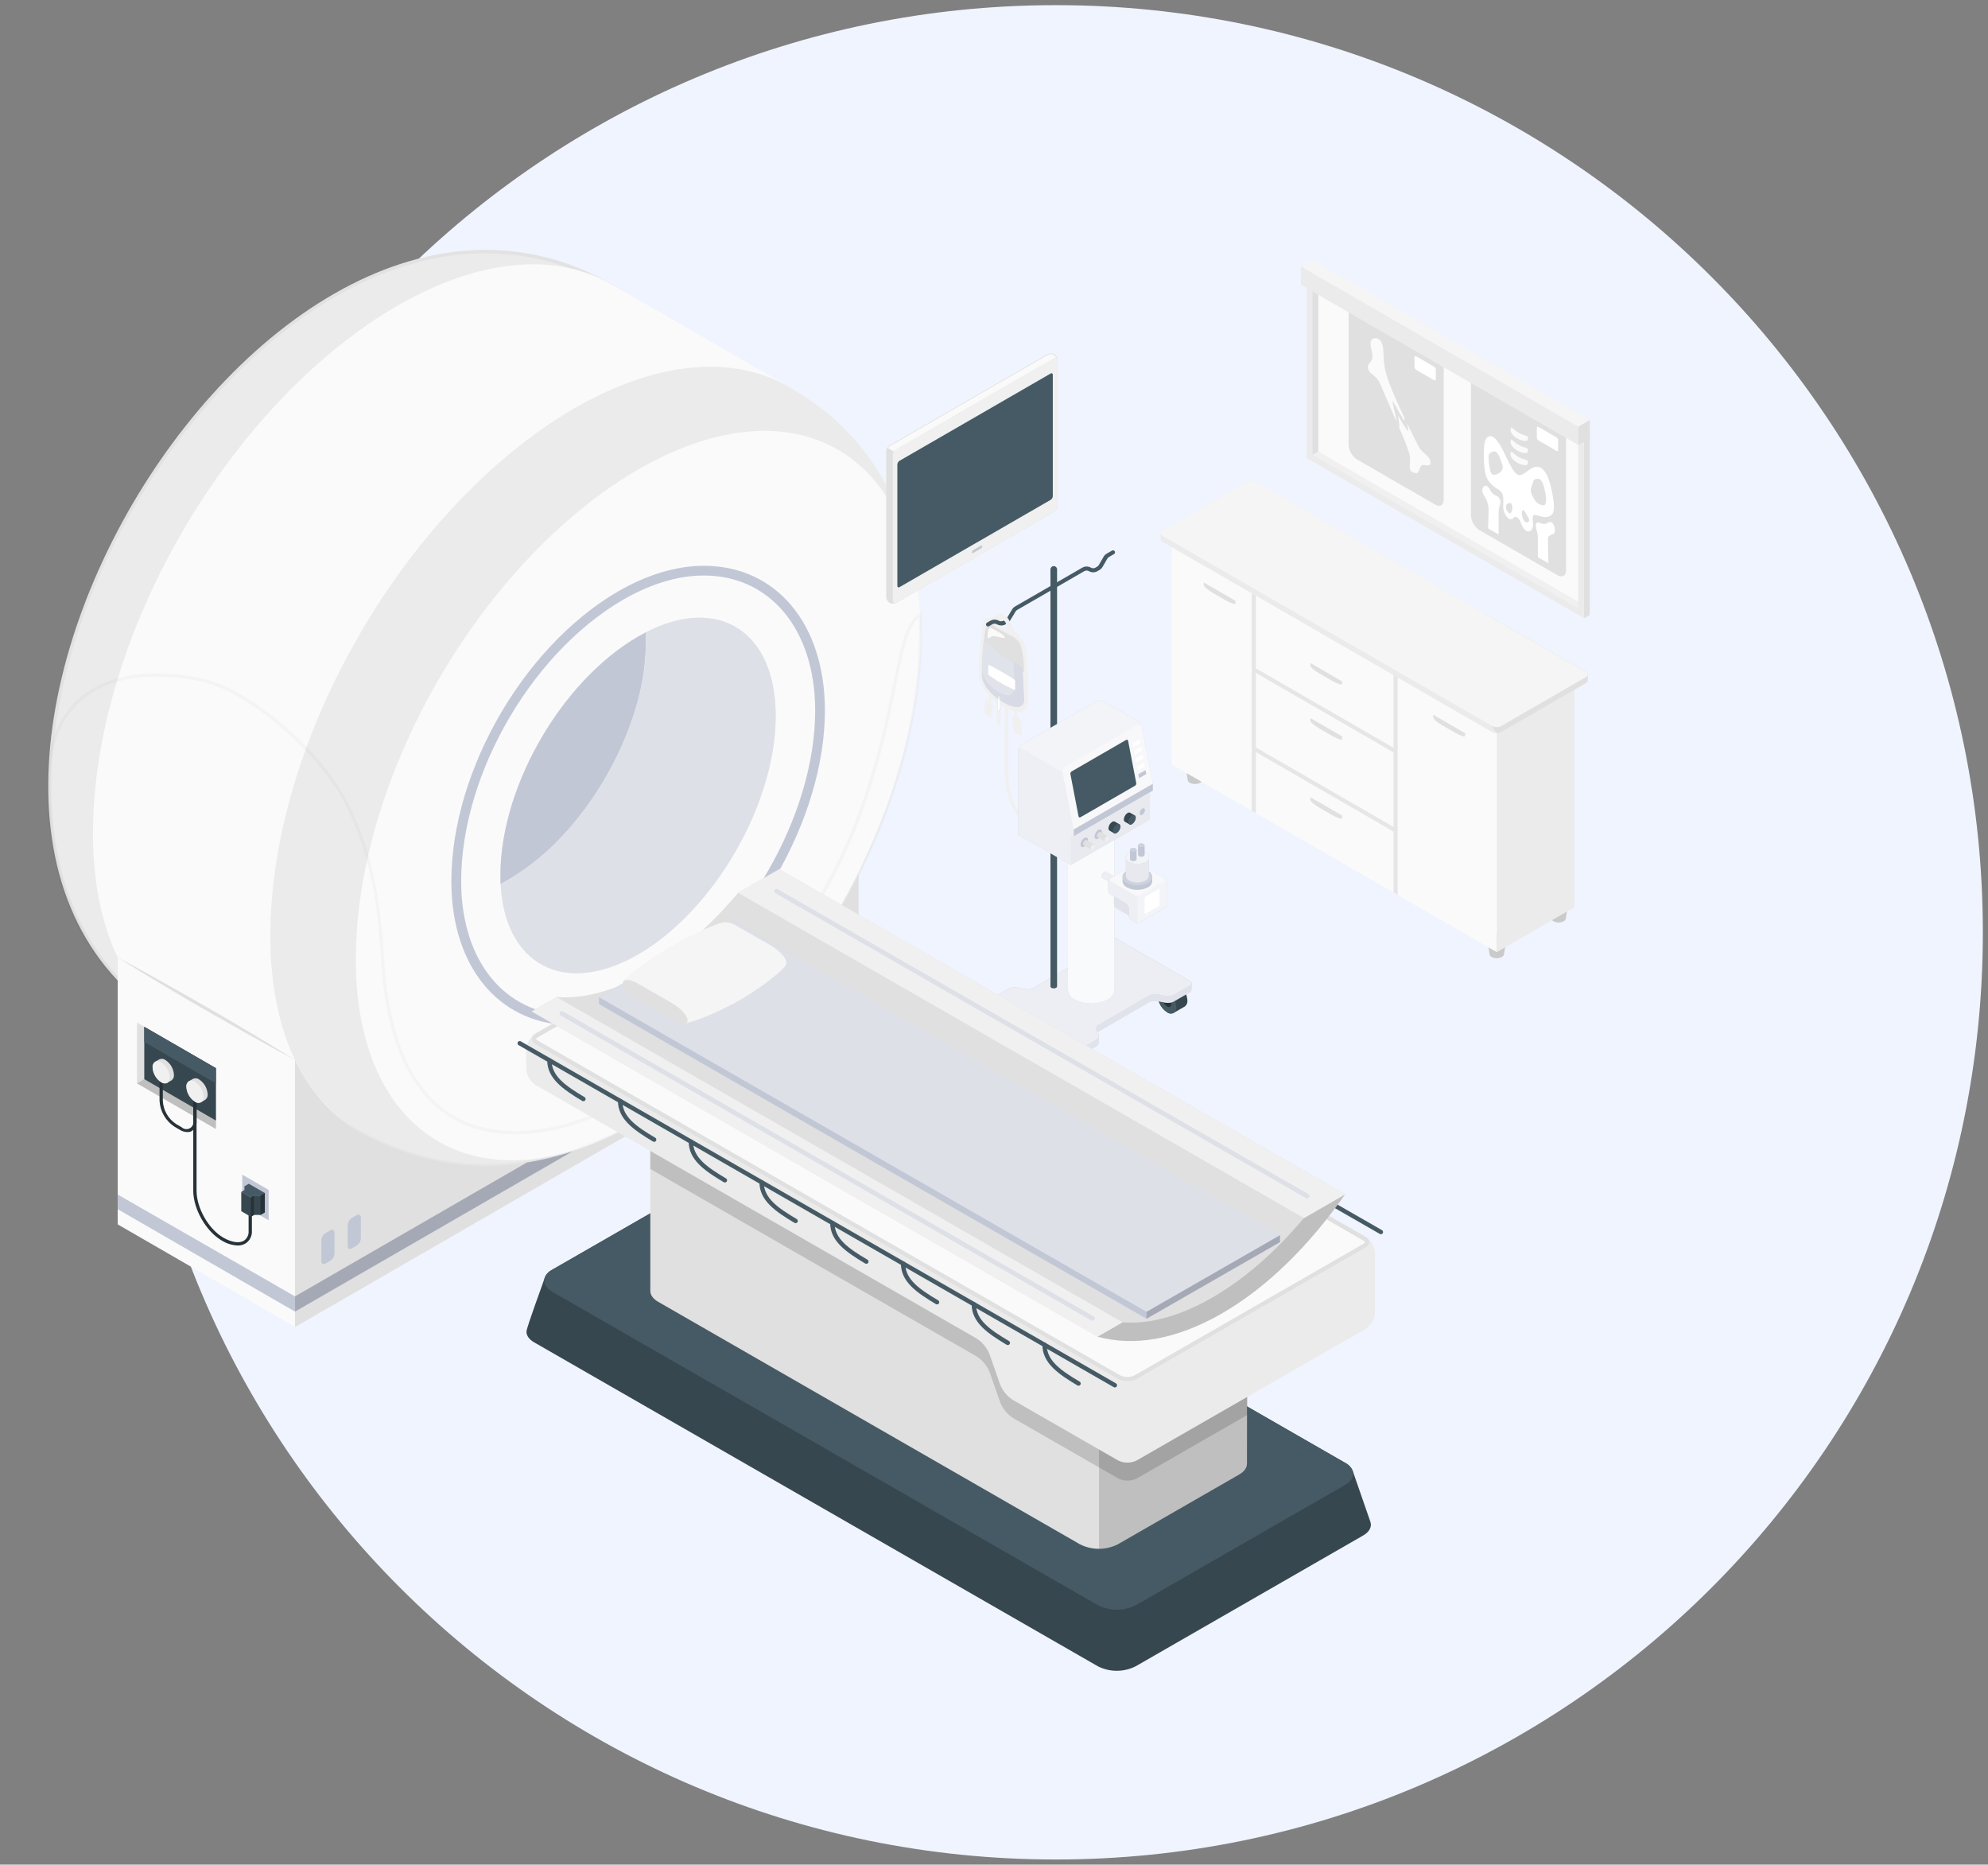 <svg width="193" height="181" viewBox="0 0 193 181" fill="none" xmlns="http://www.w3.org/2000/svg">
<rect x="0" y="0" width="193" height="181" fill="#808080" stroke="none"/>
<path d="M102.5 180.5C152.206 180.5 192.5 140.206 192.5 90.5C192.5 40.794 152.206 0.5 102.5 0.5C52.794 0.5 12.5 40.794 12.5 90.5C12.5 140.206 52.794 180.5 102.5 180.5Z" fill="#F0F4FE"/>
<path d="M146.346 90.644H144.295L144.615 92.647C144.628 92.7 144.652 92.75 144.687 92.793C144.721 92.835 144.764 92.87 144.814 92.894C144.968 92.972 145.138 93.014 145.311 93.014C145.484 93.014 145.655 92.972 145.809 92.894C145.858 92.87 145.902 92.835 145.936 92.793C145.97 92.75 145.995 92.7 146.007 92.647L146.346 90.644Z" fill="#E0E0E0"/>
<path opacity="0.1" d="M146.346 90.644H144.295L144.615 92.647C144.628 92.7 144.652 92.75 144.687 92.793C144.721 92.835 144.764 92.87 144.814 92.894C144.968 92.972 145.138 93.014 145.311 93.014C145.484 93.014 145.655 92.972 145.809 92.894C145.858 92.87 145.902 92.835 145.936 92.793C145.97 92.75 145.995 92.7 146.007 92.647L146.346 90.644Z" fill="black"/>
<path d="M117.047 73.738H114.993L115.313 75.742C115.326 75.795 115.351 75.844 115.385 75.887C115.419 75.929 115.462 75.964 115.511 75.988C115.665 76.065 115.835 76.106 116.007 76.106C116.179 76.106 116.349 76.065 116.503 75.988C116.553 75.965 116.597 75.931 116.631 75.888C116.665 75.845 116.69 75.795 116.702 75.742L117.047 73.738Z" fill="#E0E0E0"/>
<path opacity="0.1" d="M117.047 73.738H114.993L115.313 75.742C115.326 75.795 115.351 75.844 115.385 75.887C115.419 75.929 115.462 75.964 115.511 75.988C115.665 76.065 115.835 76.106 116.007 76.106C116.179 76.106 116.349 76.065 116.503 75.988C116.553 75.965 116.597 75.931 116.631 75.888C116.665 75.845 116.69 75.795 116.702 75.742L117.047 73.738Z" fill="black"/>
<path d="M152.346 87.175H150.295L150.615 89.178C150.628 89.232 150.652 89.281 150.687 89.324C150.721 89.367 150.764 89.401 150.814 89.425C150.968 89.504 151.138 89.545 151.311 89.545C151.484 89.545 151.655 89.504 151.809 89.425C151.858 89.401 151.902 89.367 151.936 89.324C151.97 89.281 151.995 89.232 152.007 89.178L152.346 87.175Z" fill="#E0E0E0"/>
<path opacity="0.1" d="M152.346 87.175H150.295L150.615 89.178C150.628 89.232 150.652 89.281 150.687 89.324C150.721 89.367 150.764 89.401 150.814 89.425C150.968 89.504 151.138 89.545 151.311 89.545C151.484 89.545 151.655 89.504 151.809 89.425C151.858 89.401 151.902 89.367 151.936 89.324C151.97 89.281 151.995 89.232 152.007 89.178L152.346 87.175Z" fill="black"/>
<path d="M152.852 65.479V88.062L145.31 92.423V69.841L152.852 65.479Z" fill="#EBEBEB"/>
<path d="M145.31 92.423L113.758 74.215V51.633L145.31 69.841V92.423Z" fill="#FAFAFA"/>
<path d="M135.687 86.868L135.284 86.634V64.052L135.687 64.286V86.868Z" fill="#E6E6E6"/>
<path d="M121.924 78.922L121.521 78.689V56.106L121.924 56.34V78.922Z" fill="#E6E6E6"/>
<path d="M112.689 51.78C112.695 51.726 112.714 51.675 112.746 51.63C112.777 51.586 112.819 51.551 112.868 51.527L121.086 46.778C121.22 46.71 121.369 46.675 121.519 46.675C121.67 46.675 121.818 46.71 121.953 46.778L153.953 65.239C154.001 65.262 154.043 65.297 154.074 65.341C154.106 65.385 154.125 65.436 154.132 65.489V66.065C154.125 66.118 154.106 66.169 154.074 66.213C154.043 66.256 154.001 66.291 153.953 66.314L145.732 71.066C145.598 71.134 145.449 71.17 145.298 71.17C145.148 71.17 144.999 71.134 144.865 71.066L112.865 52.596C112.815 52.574 112.772 52.54 112.741 52.496C112.709 52.452 112.69 52.4 112.686 52.346L112.689 51.78Z" fill="#EBEBEB"/>
<path d="M154.142 65.479V66.055C154.135 66.109 154.115 66.159 154.084 66.203C154.053 66.247 154.011 66.282 153.962 66.305L145.742 71.057C145.609 71.129 145.46 71.165 145.31 71.162L138.212 61.313L144.116 59.546L153.962 65.22C154.012 65.244 154.055 65.281 154.086 65.326C154.118 65.371 154.137 65.424 154.142 65.479Z" fill="#E0E0E0"/>
<path d="M121.953 46.769L153.953 65.23C154.006 65.247 154.052 65.28 154.084 65.325C154.117 65.37 154.134 65.424 154.134 65.479C154.134 65.535 154.117 65.589 154.084 65.633C154.052 65.678 154.006 65.712 153.953 65.729L145.732 70.481C145.598 70.549 145.449 70.584 145.298 70.584C145.148 70.584 144.999 70.549 144.865 70.481L112.865 52.02C112.812 52.002 112.767 51.968 112.735 51.923C112.703 51.878 112.685 51.824 112.685 51.769C112.685 51.714 112.703 51.66 112.735 51.614C112.767 51.569 112.812 51.536 112.865 51.518L121.082 46.769C121.217 46.7 121.366 46.664 121.518 46.664C121.669 46.664 121.818 46.7 121.953 46.769Z" fill="#F5F5F5"/>
<path d="M142.231 71.428C142.231 71.569 141.815 71.428 141.303 71.143L140.074 70.439C139.562 70.142 139.143 69.799 139.143 69.646V69.38L142.231 71.166V71.428Z" fill="#E0E0E0"/>
<path d="M119.946 58.57C119.946 58.711 119.53 58.57 119.015 58.286L117.79 57.578C117.274 57.284 116.858 56.938 116.858 56.788V56.535L119.946 58.318V58.57Z" fill="#E0E0E0"/>
<path d="M130.298 66.394C130.298 66.535 129.882 66.394 129.367 66.11L128.142 65.402C127.626 65.108 127.21 64.762 127.21 64.612V64.359L130.298 66.142V66.394Z" fill="#E0E0E0"/>
<path d="M130.298 71.745C130.298 71.882 129.882 71.745 129.367 71.457L128.142 70.753C127.626 70.455 127.21 70.113 127.21 69.959V69.7L130.298 71.482V71.745Z" fill="#E0E0E0"/>
<path d="M130.298 79.425C130.298 79.562 129.882 79.425 129.367 79.14L128.142 78.433C127.626 78.135 127.21 77.793 127.21 77.642V77.38L130.298 79.162V79.425Z" fill="#E0E0E0"/>
<path d="M121.722 64.759L135.55 72.74V73.185L121.722 65.204V64.759Z" fill="#E6E6E6"/>
<path d="M121.722 72.439L135.55 80.42V80.868L121.722 72.884V72.439Z" fill="#E6E6E6"/>
<path d="M153.783 58.721L153.22 59.044L127.418 44.148L127.982 43.825L153.783 58.721Z" fill="#F0F0F0"/>
<path d="M127.982 43.825L153.22 58.398V42.305L127.982 27.732V43.825Z" fill="#FAFAFA"/>
<path d="M152.036 55.367C152.036 55.889 151.668 56.103 151.217 55.841L143.623 51.46C143.384 51.304 143.186 51.094 143.044 50.848C142.901 50.601 142.819 50.324 142.804 50.039V35.882L152.036 41.22V55.367Z" fill="#E0E0E0"/>
<path d="M144.35 46.388C144.727 47.217 145.454 47.425 145.719 47.719C145.985 48.014 145.962 48.478 145.934 49.15C145.905 49.822 146.465 50.634 146.839 50.353C146.885 50.317 146.929 50.279 146.97 50.238C147.146 50.062 147.444 50.257 147.61 50.654C147.658 50.775 147.713 50.903 147.774 51.034C148.071 51.674 148.567 51.774 148.772 51.274C148.977 50.775 148.554 49.902 149.047 49.994C149.54 50.087 150.164 50.394 150.606 49.994C150.926 49.716 150.99 49.034 150.551 47.21C150.113 45.386 149.418 45.169 148.884 45.367C148.35 45.566 147.735 46.346 147.306 46.052C146.628 45.601 146.132 43.873 145.428 42.9C144.724 41.927 144.234 42.388 144.126 43.009C144.017 43.63 143.969 45.556 144.35 46.388ZM148.686 47.252C148.727 47.121 148.769 46.996 148.81 46.868C148.833 46.78 148.868 46.696 148.916 46.618C148.981 46.54 149.074 46.489 149.175 46.478C149.244 46.462 149.315 46.463 149.383 46.48C149.451 46.498 149.514 46.532 149.566 46.58C149.604 46.616 149.638 46.657 149.665 46.702C149.77 46.885 149.851 47.08 149.905 47.284C150.039 47.783 150.254 48.884 149.93 49.028C149.846 49.06 149.753 49.06 149.668 49.028C149.429 48.967 149.217 48.827 149.066 48.631C148.973 48.501 148.89 48.364 148.817 48.222C148.724 48.062 148.659 47.888 148.625 47.706C148.609 47.552 148.63 47.397 148.686 47.252ZM147.838 49.521C147.924 49.473 147.988 49.575 148.058 49.713C148.129 49.85 148.247 50.033 148.35 50.202C148.4 50.277 148.435 50.361 148.452 50.449C148.459 50.481 148.458 50.514 148.451 50.546C148.444 50.578 148.43 50.608 148.41 50.634C148.381 50.67 148.34 50.695 148.295 50.705C148.25 50.716 148.203 50.716 148.158 50.705C148.044 50.652 147.955 50.559 147.908 50.442C147.767 50.18 147.649 49.62 147.838 49.521ZM146.327 48.919C146.458 48.862 146.702 48.654 146.807 49.076C146.833 49.193 146.833 49.314 146.807 49.431C146.796 49.516 146.773 49.599 146.74 49.678C146.708 49.758 146.663 49.831 146.593 49.831C146.522 49.831 146.407 49.716 146.321 49.604C146.145 49.374 146.183 48.983 146.327 48.919ZM144.535 44.19C144.552 44.123 144.585 44.062 144.631 44.01C144.676 43.959 144.734 43.92 144.798 43.895C144.852 43.867 144.909 43.843 144.967 43.825C145.015 43.809 145.067 43.806 145.117 43.815C145.166 43.825 145.213 43.847 145.252 43.879C145.375 43.984 145.471 44.117 145.534 44.266C145.623 44.458 145.681 44.67 145.761 44.868C145.834 45.026 145.88 45.197 145.895 45.37C145.886 45.483 145.849 45.591 145.789 45.686C145.729 45.781 145.647 45.861 145.55 45.918C145.394 46.029 145.207 46.087 145.015 46.084C144.962 46.078 144.91 46.059 144.866 46.028C144.822 45.998 144.786 45.956 144.762 45.908C144.707 45.798 144.669 45.681 144.65 45.559C144.581 45.216 144.537 44.869 144.519 44.519C144.51 44.409 144.515 44.298 144.535 44.19Z" fill="white"/>
<path d="M149.175 50.766C149.425 50.622 149.479 50.817 149.838 50.858C150.196 50.9 150.279 50.631 150.567 50.676C150.855 50.721 151.159 51.636 150.782 51.825C150.404 52.014 150.289 52.01 150.282 52.35C150.276 52.689 150.33 54.673 150.33 54.673L149.3 54.087C149.3 54.087 149.3 52.26 149.3 52.026C149.276 51.788 149.224 51.554 149.143 51.329C149.114 51.14 149.047 50.842 149.175 50.766Z" fill="white"/>
<path d="M145.617 48.471C145.37 48.039 145.396 48.26 144.977 47.956C144.73 47.78 144.714 47.521 144.426 47.236C144.138 46.951 143.668 47.418 144.046 48.049C144.326 48.446 144.489 48.914 144.516 49.399C144.516 49.745 144.471 51.29 144.471 51.29L145.489 51.876C145.489 51.876 145.489 50.046 145.489 49.809C145.483 49.571 145.516 49.333 145.585 49.105C145.634 49.007 145.663 48.901 145.668 48.791C145.674 48.682 145.656 48.573 145.617 48.471Z" fill="white"/>
<path d="M147.422 44.353C147.943 44.654 148.238 44.583 148.308 44.759C148.378 44.935 148.334 45.079 148.254 45.118C148.071 45.23 147.655 45.079 147.425 44.98C147.152 44.856 146.916 44.663 146.74 44.42C146.685 44.336 146.651 44.239 146.642 44.138C146.633 44.038 146.649 43.937 146.689 43.844C146.846 43.847 146.935 44.071 147.422 44.353Z" fill="#FAFAFA"/>
<path d="M147.422 43.175C147.943 43.495 148.238 43.409 148.308 43.582C148.378 43.754 148.334 43.902 148.254 43.94C148.071 44.052 147.655 43.902 147.425 43.802C147.157 43.676 146.925 43.483 146.753 43.242C146.698 43.158 146.664 43.061 146.655 42.961C146.646 42.86 146.662 42.759 146.702 42.666C146.846 42.67 146.935 42.894 147.422 43.175Z" fill="#FAFAFA"/>
<path d="M147.422 41.998C147.943 42.302 148.238 42.231 148.308 42.404C148.378 42.577 148.334 42.724 148.254 42.762C148.071 42.874 147.655 42.727 147.425 42.625C147.157 42.499 146.926 42.307 146.753 42.068C146.698 41.983 146.664 41.886 146.655 41.785C146.646 41.684 146.662 41.582 146.702 41.489C146.846 41.492 146.935 41.716 147.422 41.998Z" fill="#FAFAFA"/>
<path d="M151.102 42.452L149.364 41.441C149.274 41.39 149.201 41.441 149.201 41.537V42.471C149.204 42.528 149.22 42.584 149.248 42.633C149.277 42.683 149.316 42.725 149.364 42.756L151.102 43.764C151.194 43.815 151.268 43.764 151.268 43.671V42.734C151.265 42.677 151.248 42.621 151.219 42.572C151.19 42.523 151.15 42.482 151.102 42.452Z" fill="white"/>
<path d="M140.158 48.513C140.158 49.034 139.793 49.249 139.338 48.986L131.748 44.602C131.509 44.447 131.309 44.237 131.167 43.99C131.024 43.744 130.941 43.467 130.926 43.182V29.028L140.158 34.359V48.513Z" fill="#E0E0E0"/>
<path d="M135.802 41.447C135.802 41.447 135.898 41.543 135.844 41.175C135.79 40.807 135.751 40.535 135.71 40.327C135.754 40.41 136.564 41.774 136.698 41.834C136.772 41.866 136.593 41.14 136.596 41.079C137.134 42.199 137.62 43.162 137.783 43.441C138.145 44.055 138.743 44.196 138.868 44.782C138.993 45.367 138.398 45.102 138.097 45.14C137.796 45.178 137.822 45.972 137.482 45.927C136.465 45.79 137.063 45.063 136.842 44.097C136.547 43.194 136.2 42.309 135.802 41.447Z" fill="#FAFAFA"/>
<path d="M133.166 34.961C133.422 34.487 132.894 33.514 133.102 33.073C133.31 32.631 134.212 32.682 134.292 33.94C134.372 35.198 134.292 35.607 134.881 37.214C135.159 37.985 135.754 39.31 136.34 40.545C136.34 40.666 136.34 40.788 136.34 40.91C136.34 40.91 136.046 40.369 135.946 40.218C135.758 39.934 135.402 39.185 135.182 38.922C135.127 38.858 135.569 40.622 135.582 40.794C135.582 40.91 135.524 40.794 135.479 40.705C134.804 39.124 134.1 37.534 133.953 37.185C133.674 36.519 133.063 36.314 132.884 35.969C132.612 35.428 132.996 35.278 133.166 34.961Z" fill="#FAFAFA"/>
<path d="M139.226 35.594L137.486 34.586C137.396 34.535 137.322 34.586 137.322 34.682V35.617C137.326 35.674 137.342 35.729 137.37 35.778C137.399 35.828 137.438 35.87 137.486 35.902L139.226 36.91C139.316 36.961 139.39 36.91 139.39 36.814V35.879C139.386 35.822 139.37 35.767 139.342 35.718C139.313 35.668 139.274 35.626 139.226 35.594Z" fill="white"/>
<path d="M126.858 44.471L153.78 60.017V41.982L126.858 26.436V44.471ZM127.418 27.409L153.22 42.305V59.044L127.418 44.148V27.409Z" fill="#EBEBEB"/>
<path d="M127.418 44.148L127.982 43.825V27.732L127.418 27.409V44.148Z" fill="#E0E0E0"/>
<path d="M126.858 26.436L127.418 26.11L154.343 41.655L153.783 41.982L126.858 26.436Z" fill="#F5F5F5"/>
<path d="M154.343 41.655L153.783 41.982V60.017L154.343 59.694V41.655Z" fill="#E0E0E0"/>
<path d="M154.343 40.769L153.223 41.415L126.298 25.87L127.418 25.223L154.343 40.769Z" fill="#F5F5F5"/>
<path d="M153.223 41.415V43.194L126.298 27.649V25.87L153.223 41.415Z" fill="#EBEBEB"/>
<path d="M154.343 40.769L153.223 41.415V43.194L154.343 42.545V40.769Z" fill="#E0E0E0"/>
<path d="M96.762 98.772C96.673 98.837 96.602 98.924 96.556 99.024C96.51 99.124 96.491 99.235 96.5 99.345C96.517 99.653 96.606 99.953 96.761 100.221C96.915 100.488 97.131 100.715 97.39 100.884C97.481 100.95 97.589 100.99 97.701 101.001C97.814 101.011 97.927 100.992 98.03 100.945L99.105 100.327C99.194 100.262 99.264 100.175 99.31 100.075C99.355 99.975 99.374 99.864 99.364 99.754C99.347 99.446 99.258 99.147 99.104 98.879C98.95 98.612 98.736 98.384 98.478 98.215C98.386 98.15 98.278 98.109 98.166 98.099C98.053 98.088 97.94 98.107 97.838 98.154L96.762 98.772Z" fill="#37474F"/>
<path d="M97.39 100.884C97.475 100.958 97.581 101.004 97.693 101.015C97.805 101.026 97.918 101.002 98.016 100.945C98.114 100.889 98.191 100.803 98.238 100.7C98.284 100.597 98.298 100.483 98.276 100.372C98.259 100.064 98.17 99.764 98.016 99.497C97.862 99.229 97.648 99.002 97.39 98.833C97.304 98.759 97.198 98.714 97.086 98.704C96.974 98.693 96.861 98.718 96.763 98.774C96.666 98.83 96.588 98.915 96.541 99.017C96.494 99.12 96.479 99.234 96.5 99.345C96.517 99.653 96.606 99.953 96.761 100.221C96.915 100.488 97.131 100.715 97.39 100.884Z" fill="#455A64"/>
<path d="M97.39 100.321C97.427 100.35 97.473 100.368 97.521 100.371C97.569 100.375 97.617 100.364 97.658 100.34C97.7 100.317 97.734 100.281 97.755 100.239C97.777 100.196 97.786 100.148 97.78 100.1C97.772 99.961 97.732 99.826 97.663 99.705C97.593 99.584 97.496 99.482 97.38 99.406C97.342 99.372 97.294 99.35 97.243 99.345C97.192 99.34 97.141 99.351 97.097 99.376C97.053 99.402 97.017 99.441 96.996 99.487C96.975 99.534 96.97 99.586 96.98 99.636C96.99 99.774 97.032 99.908 97.103 100.027C97.174 100.146 97.272 100.247 97.39 100.321Z" fill="#263238"/>
<path d="M102.442 102.055C102.354 102.12 102.283 102.207 102.238 102.308C102.192 102.408 102.173 102.518 102.183 102.628C102.2 102.936 102.289 103.236 102.443 103.503C102.597 103.771 102.812 103.998 103.07 104.167C103.161 104.233 103.269 104.273 103.381 104.284C103.494 104.294 103.607 104.275 103.71 104.228L104.785 103.61C104.874 103.545 104.945 103.458 104.99 103.357C105.036 103.256 105.054 103.145 105.044 103.034C105.027 102.727 104.938 102.427 104.784 102.161C104.63 101.894 104.416 101.667 104.158 101.498C104.066 101.432 103.959 101.391 103.846 101.38C103.734 101.369 103.62 101.388 103.518 101.434L102.442 102.055Z" fill="#37474F"/>
<path d="M103.07 104.167C103.155 104.241 103.261 104.286 103.373 104.296C103.485 104.307 103.598 104.283 103.696 104.226C103.793 104.17 103.871 104.085 103.918 103.983C103.966 103.88 103.98 103.766 103.959 103.655C103.942 103.347 103.853 103.047 103.698 102.779C103.544 102.512 103.328 102.285 103.07 102.116C102.985 102.042 102.879 101.996 102.766 101.985C102.654 101.974 102.541 101.999 102.443 102.055C102.346 102.111 102.268 102.197 102.221 102.3C102.175 102.403 102.161 102.517 102.183 102.628C102.2 102.936 102.289 103.236 102.443 103.503C102.597 103.771 102.811 103.998 103.07 104.167Z" fill="#455A64"/>
<path d="M103.07 103.62C103.11 103.65 103.158 103.668 103.208 103.673C103.258 103.678 103.309 103.67 103.354 103.649C103.396 103.62 103.428 103.581 103.449 103.536C103.47 103.49 103.478 103.439 103.473 103.39C103.465 103.25 103.424 103.115 103.354 102.994C103.284 102.874 103.186 102.771 103.07 102.695C103.031 102.661 102.984 102.64 102.933 102.635C102.882 102.63 102.831 102.641 102.786 102.666C102.742 102.692 102.707 102.73 102.686 102.777C102.665 102.824 102.659 102.876 102.67 102.926C102.677 103.065 102.717 103.2 102.787 103.321C102.856 103.441 102.953 103.544 103.07 103.62Z" fill="#263238"/>
<path d="M112.676 96.145C112.587 96.21 112.516 96.298 112.47 96.399C112.425 96.5 112.406 96.611 112.417 96.721C112.433 97.028 112.522 97.328 112.676 97.595C112.83 97.862 113.045 98.089 113.303 98.257C113.394 98.325 113.501 98.367 113.614 98.379C113.727 98.39 113.841 98.37 113.943 98.321L115.018 97.703C115.108 97.638 115.179 97.55 115.224 97.449C115.269 97.349 115.288 97.237 115.278 97.127C115.261 96.82 115.172 96.52 115.018 96.253C114.864 95.986 114.649 95.759 114.391 95.591C114.301 95.523 114.193 95.481 114.08 95.469C113.967 95.458 113.853 95.478 113.751 95.527L112.676 96.145Z" fill="#37474F"/>
<path d="M113.303 98.257C113.388 98.332 113.494 98.379 113.607 98.391C113.72 98.403 113.834 98.378 113.933 98.322C114.031 98.265 114.109 98.179 114.156 98.075C114.203 97.972 114.215 97.856 114.193 97.745C114.176 97.437 114.086 97.137 113.932 96.87C113.777 96.604 113.562 96.377 113.303 96.209C113.213 96.14 113.105 96.098 112.992 96.087C112.879 96.076 112.765 96.096 112.663 96.145C112.574 96.21 112.503 96.298 112.458 96.399C112.412 96.5 112.394 96.611 112.404 96.721C112.422 97.03 112.513 97.33 112.669 97.597C112.825 97.864 113.043 98.09 113.303 98.257Z" fill="#455A64"/>
<path d="M113.303 97.697C113.342 97.73 113.39 97.751 113.441 97.756C113.492 97.761 113.544 97.75 113.588 97.724C113.632 97.698 113.668 97.659 113.689 97.612C113.71 97.566 113.716 97.514 113.706 97.463C113.698 97.324 113.657 97.189 113.587 97.068C113.517 96.948 113.42 96.845 113.303 96.769C113.263 96.739 113.216 96.721 113.166 96.716C113.117 96.711 113.067 96.719 113.022 96.74C112.981 96.769 112.948 96.809 112.927 96.855C112.906 96.901 112.898 96.952 112.903 97.002C112.911 97.141 112.951 97.277 113.02 97.397C113.09 97.518 113.187 97.621 113.303 97.697Z" fill="#263238"/>
<path d="M115.7 95.447C115.696 95.402 115.68 95.359 115.653 95.323C115.627 95.286 115.591 95.257 115.55 95.239L107.732 90.734C107.619 90.677 107.495 90.647 107.369 90.647C107.243 90.647 107.118 90.677 107.006 90.734L105.46 91.626C105.396 91.663 105.343 91.716 105.306 91.779C105.269 91.842 105.249 91.915 105.249 91.988V92.647C105.248 92.721 105.267 92.794 105.303 92.858L105.374 92.977L105.3 93.031L100.34 95.895C100.1 96.017 99.829 96.061 99.562 96.023L98.682 95.854C98.416 95.818 98.145 95.864 97.905 95.985L96.359 96.878C96.318 96.897 96.282 96.926 96.256 96.963C96.229 97 96.213 97.043 96.209 97.089V97.745C96.213 97.79 96.228 97.834 96.255 97.871C96.281 97.908 96.317 97.938 96.359 97.956L104.18 102.458C104.292 102.517 104.417 102.547 104.543 102.547C104.67 102.547 104.794 102.517 104.906 102.458L106.452 101.566C106.517 101.529 106.571 101.475 106.608 101.411C106.645 101.346 106.664 101.272 106.663 101.198V100.542C106.663 100.469 106.643 100.399 106.606 100.337L106.538 100.215C106.561 100.195 106.586 100.176 106.612 100.161L111.54 97.3C111.78 97.177 112.051 97.132 112.318 97.169L113.198 97.338C113.463 97.377 113.734 97.331 113.972 97.207L115.521 96.314C115.562 96.296 115.598 96.266 115.624 96.229C115.651 96.192 115.667 96.148 115.671 96.103L115.7 95.447Z" fill="#C2C7D6"/>
<path opacity="0.5" d="M115.7 95.447C115.696 95.402 115.68 95.359 115.653 95.323C115.627 95.286 115.591 95.257 115.55 95.239L107.732 90.734C107.619 90.677 107.495 90.647 107.369 90.647C107.243 90.647 107.118 90.677 107.006 90.734L105.46 91.626C105.396 91.663 105.343 91.716 105.306 91.779C105.269 91.842 105.249 91.915 105.249 91.988V92.647C105.248 92.721 105.267 92.794 105.303 92.858L105.374 92.977L105.3 93.031L100.34 95.895C100.1 96.017 99.829 96.061 99.562 96.023L98.682 95.854C98.416 95.818 98.145 95.864 97.905 95.985L96.359 96.878C96.318 96.897 96.282 96.926 96.256 96.963C96.229 97 96.213 97.043 96.209 97.089V97.745C96.213 97.79 96.228 97.834 96.255 97.871C96.281 97.908 96.317 97.938 96.359 97.956L104.18 102.458C104.292 102.517 104.417 102.547 104.543 102.547C104.67 102.547 104.794 102.517 104.906 102.458L106.452 101.566C106.517 101.529 106.571 101.475 106.608 101.411C106.645 101.346 106.664 101.272 106.663 101.198V100.542C106.663 100.469 106.643 100.399 106.606 100.337L106.538 100.215C106.561 100.195 106.586 100.176 106.612 100.161L111.54 97.3C111.78 97.177 112.051 97.132 112.318 97.169L113.198 97.338C113.463 97.377 113.734 97.331 113.972 97.207L115.521 96.314C115.562 96.296 115.598 96.266 115.624 96.229C115.651 96.192 115.667 96.148 115.671 96.103L115.7 95.447Z" fill="white"/>
<path d="M107.006 90.734L105.46 91.626C105.412 91.654 105.37 91.69 105.336 91.734C105.302 91.777 105.277 91.827 105.263 91.88C105.248 91.933 105.244 91.989 105.251 92.044C105.258 92.099 105.276 92.151 105.303 92.199L105.454 92.458C105.481 92.506 105.499 92.559 105.506 92.613C105.513 92.668 105.51 92.723 105.495 92.777C105.481 92.83 105.457 92.88 105.423 92.923C105.39 92.967 105.348 93.004 105.3 93.031L100.34 95.895C100.1 96.017 99.829 96.061 99.562 96.023L98.682 95.854C98.416 95.818 98.145 95.864 97.905 95.985L96.359 96.878C96.316 96.893 96.278 96.922 96.251 96.96C96.224 96.997 96.21 97.043 96.21 97.089C96.21 97.135 96.224 97.18 96.251 97.218C96.278 97.256 96.316 97.285 96.359 97.3L104.18 101.802C104.293 101.859 104.417 101.889 104.543 101.889C104.669 101.889 104.794 101.859 104.906 101.802L106.452 100.91C106.5 100.882 106.542 100.845 106.575 100.802C106.609 100.758 106.633 100.708 106.648 100.655C106.662 100.602 106.665 100.546 106.658 100.492C106.651 100.437 106.633 100.385 106.606 100.337L106.458 100.078C106.431 100.03 106.413 99.977 106.406 99.923C106.399 99.868 106.402 99.813 106.417 99.759C106.431 99.706 106.455 99.656 106.489 99.613C106.522 99.569 106.564 99.532 106.612 99.505L111.54 96.641C111.78 96.519 112.051 96.475 112.318 96.513L113.198 96.682C113.463 96.718 113.733 96.673 113.972 96.551L115.521 95.658C115.722 95.54 115.722 95.354 115.521 95.239L107.732 90.734C107.619 90.677 107.495 90.647 107.369 90.647C107.243 90.647 107.118 90.677 107.006 90.734Z" fill="#C2C7D6"/>
<path opacity="0.7" d="M107.006 90.734L105.46 91.626C105.412 91.654 105.37 91.69 105.336 91.734C105.302 91.777 105.277 91.827 105.263 91.88C105.248 91.933 105.244 91.989 105.251 92.044C105.258 92.099 105.276 92.151 105.303 92.199L105.454 92.458C105.481 92.506 105.499 92.559 105.506 92.613C105.513 92.668 105.51 92.723 105.495 92.777C105.481 92.83 105.457 92.88 105.423 92.923C105.39 92.967 105.348 93.004 105.3 93.031L100.34 95.895C100.1 96.017 99.829 96.061 99.562 96.023L98.682 95.854C98.416 95.818 98.145 95.864 97.905 95.985L96.359 96.878C96.316 96.893 96.278 96.922 96.251 96.96C96.224 96.997 96.21 97.043 96.21 97.089C96.21 97.135 96.224 97.18 96.251 97.218C96.278 97.256 96.316 97.285 96.359 97.3L104.18 101.802C104.293 101.859 104.417 101.889 104.543 101.889C104.669 101.889 104.794 101.859 104.906 101.802L106.452 100.91C106.5 100.882 106.542 100.845 106.575 100.802C106.609 100.758 106.633 100.708 106.648 100.655C106.662 100.602 106.665 100.546 106.658 100.492C106.651 100.437 106.633 100.385 106.606 100.337L106.458 100.078C106.431 100.03 106.413 99.977 106.406 99.923C106.399 99.868 106.402 99.813 106.417 99.759C106.431 99.706 106.455 99.656 106.489 99.613C106.522 99.569 106.564 99.532 106.612 99.505L111.54 96.641C111.78 96.519 112.051 96.475 112.318 96.513L113.198 96.682C113.463 96.718 113.733 96.673 113.972 96.551L115.521 95.658C115.722 95.54 115.722 95.354 115.521 95.239L107.732 90.734C107.619 90.677 107.495 90.647 107.369 90.647C107.243 90.647 107.118 90.677 107.006 90.734Z" fill="white"/>
<path d="M101.982 55.271V95.758C101.984 95.786 101.994 95.812 102.011 95.835C102.027 95.858 102.049 95.877 102.074 95.889C102.145 95.924 102.222 95.942 102.3 95.942C102.378 95.942 102.455 95.924 102.526 95.889C102.552 95.877 102.574 95.859 102.591 95.836C102.608 95.813 102.618 95.786 102.622 95.758V55.271C102.622 55.186 102.588 55.105 102.528 55.045C102.468 54.985 102.386 54.951 102.302 54.951C102.217 54.952 102.137 54.987 102.078 55.047C102.017 55.106 101.983 55.187 101.982 55.271Z" fill="#455A64"/>
<path d="M95.921 60.807C95.956 60.808 95.99 60.799 96.02 60.782L96.34 60.596C96.407 60.558 96.484 60.538 96.561 60.538C96.638 60.538 96.714 60.558 96.782 60.596C96.908 60.67 97.051 60.709 97.198 60.709C97.344 60.709 97.487 60.67 97.614 60.596L97.79 60.497C97.913 60.427 98.016 60.325 98.087 60.202L98.593 59.361C98.633 59.296 98.688 59.243 98.753 59.204L105.268 55.441C105.335 55.403 105.411 55.383 105.489 55.383C105.566 55.383 105.642 55.403 105.71 55.441C105.836 55.515 105.98 55.554 106.127 55.554C106.274 55.554 106.418 55.515 106.545 55.441L106.714 55.342C106.847 55.272 106.958 55.167 107.034 55.038L107.502 54.228C107.54 54.161 107.595 54.106 107.662 54.068L108.151 53.783C108.174 53.771 108.194 53.754 108.21 53.734C108.226 53.714 108.237 53.691 108.244 53.666C108.251 53.641 108.253 53.615 108.25 53.59C108.246 53.564 108.238 53.54 108.225 53.518C108.212 53.495 108.195 53.475 108.175 53.459C108.154 53.443 108.131 53.431 108.106 53.424C108.081 53.417 108.055 53.416 108.029 53.419C108.003 53.422 107.978 53.431 107.956 53.444L107.466 53.729C107.333 53.798 107.222 53.904 107.146 54.033L106.679 54.842C106.641 54.909 106.586 54.965 106.519 55.002L106.35 55.102C106.283 55.141 106.206 55.162 106.129 55.162C106.051 55.162 105.975 55.141 105.908 55.102C105.781 55.029 105.637 54.991 105.49 54.991C105.344 54.991 105.2 55.029 105.073 55.102L98.554 58.865C98.433 58.936 98.331 59.036 98.257 59.156L97.751 60.001C97.713 60.065 97.659 60.119 97.594 60.158L97.418 60.257C97.352 60.296 97.275 60.317 97.198 60.317C97.12 60.317 97.044 60.296 96.977 60.257C96.85 60.184 96.706 60.146 96.559 60.146C96.413 60.146 96.269 60.184 96.142 60.257L95.822 60.442C95.799 60.455 95.779 60.472 95.763 60.492C95.747 60.513 95.735 60.536 95.728 60.561C95.722 60.586 95.72 60.612 95.723 60.638C95.727 60.664 95.735 60.689 95.748 60.711C95.766 60.741 95.792 60.765 95.822 60.782C95.852 60.799 95.886 60.807 95.921 60.807Z" fill="#455A64"/>
<path d="M95.985 67.598L95.943 67.876C95.943 67.943 95.879 67.962 95.822 67.921C95.764 67.879 95.662 67.876 95.649 67.982L95.537 68.99C95.533 69.042 95.541 69.095 95.561 69.144C95.581 69.193 95.612 69.237 95.652 69.271L96.103 69.642C96.177 69.703 96.25 69.681 96.266 69.591L96.442 68.631C96.448 68.577 96.44 68.522 96.42 68.47C96.4 68.419 96.368 68.374 96.327 68.337L96.289 68.305C96.259 68.278 96.236 68.245 96.221 68.207C96.206 68.17 96.2 68.13 96.202 68.09L96.231 67.911C96.231 67.812 96.321 67.793 96.401 67.866C96.481 67.94 96.558 68.007 96.644 68.074C96.679 68.107 96.707 68.146 96.726 68.189C96.746 68.233 96.756 68.28 96.756 68.327V69.946C96.749 70.023 96.764 70.1 96.799 70.169C96.833 70.238 96.886 70.296 96.951 70.337C97.082 70.414 97.156 70.337 97.159 70.196V68.638C97.159 68.542 97.223 68.497 97.3 68.542C97.377 68.586 97.39 68.599 97.438 68.625C97.661 68.752 97.896 68.859 98.138 68.945L98.292 68.996C98.339 69.014 98.379 69.044 98.41 69.084C98.44 69.123 98.459 69.17 98.465 69.22L98.484 69.399C98.484 69.486 98.455 69.537 98.394 69.521C98.334 69.505 98.244 69.559 98.263 69.687L98.436 70.932C98.442 70.987 98.46 71.04 98.491 71.087C98.522 71.133 98.563 71.171 98.612 71.198L99.098 71.374C99.178 71.402 99.236 71.335 99.226 71.22L99.118 70.004C99.114 69.947 99.096 69.891 99.066 69.842C99.035 69.793 98.992 69.753 98.942 69.726L98.9 69.706C98.863 69.687 98.831 69.658 98.808 69.623C98.786 69.587 98.772 69.547 98.769 69.505L98.74 69.249C98.74 69.159 98.769 69.098 98.826 69.102C98.937 69.119 99.05 69.114 99.159 69.088C99.267 69.061 99.369 69.012 99.459 68.945C99.549 68.878 99.624 68.793 99.68 68.697C99.736 68.6 99.772 68.493 99.786 68.382C99.927 67.55 99.764 64.801 99.665 63.614C99.566 62.426 99.239 62.03 98.967 61.732C98.658 61.45 98.404 61.112 98.218 60.737C98.02 60.286 97.873 59.895 97.425 59.639C96.977 59.383 96.826 59.594 96.628 59.818C96.43 60.042 96.154 59.972 95.882 59.953C95.61 59.934 95.434 60.132 95.335 61.204C95.236 62.276 94.974 64.814 95.06 65.655C95.181 66.279 95.468 66.858 95.892 67.332C95.925 67.368 95.95 67.409 95.966 67.455C95.982 67.501 95.988 67.549 95.985 67.598ZM97.166 60.436C97.166 60.234 97.287 60.142 97.438 60.228C97.521 60.287 97.59 60.365 97.637 60.456C97.684 60.547 97.709 60.647 97.71 60.75C97.71 60.948 97.588 61.041 97.438 60.954C97.354 60.896 97.286 60.818 97.239 60.728C97.192 60.638 97.166 60.538 97.166 60.436Z" fill="#F0F0F0"/>
<path d="M104.89 82.366C102.353 82.366 97.553 80.766 97.553 74.753V67.914C97.553 67.872 97.57 67.831 97.6 67.801C97.63 67.771 97.67 67.754 97.713 67.754C97.755 67.754 97.796 67.771 97.826 67.801C97.856 67.831 97.873 67.872 97.873 67.914V74.753C97.873 80.513 102.468 82.052 104.913 82.052C107.358 82.052 109.758 80.711 110.673 78.852C111.086 78.01 111.345 76.705 110.238 75.281C110.223 75.265 110.211 75.246 110.204 75.225C110.197 75.205 110.194 75.183 110.196 75.162C110.198 75.14 110.204 75.119 110.214 75.1C110.225 75.08 110.239 75.064 110.256 75.05C110.273 75.037 110.293 75.027 110.314 75.022C110.335 75.016 110.357 75.016 110.378 75.019C110.4 75.023 110.42 75.031 110.439 75.043C110.457 75.055 110.472 75.07 110.484 75.089C110.938 75.62 111.225 76.274 111.309 76.968C111.393 77.662 111.269 78.365 110.954 78.99C109.966 80.951 107.431 82.366 104.89 82.366Z" fill="#F0F0F0"/>
<path d="M95.505 62.318C95.61 61.226 95.738 60.298 96.238 60.609C96.737 60.919 97.876 61.598 98.231 61.758C98.637 61.955 98.955 62.298 99.121 62.718C99.314 63.491 99.413 64.285 99.415 65.082C99.431 65.636 98.135 64.977 97.175 64.442C96.215 63.908 95.505 62.318 95.505 62.318Z" fill="#E0E0E0"/>
<path d="M99.265 64.9C99.268 64.91 99.268 64.922 99.265 64.932C99.332 66.03 99.396 67.316 99.425 67.93C99.43 68.022 99.416 68.114 99.383 68.2C99.352 68.285 99.302 68.364 99.239 68.43C99.175 68.496 99.098 68.548 99.014 68.583C98.929 68.618 98.838 68.636 98.746 68.634C98.276 68.593 97.823 68.436 97.428 68.177C95.946 67.322 95.482 66.308 95.402 65.937C95.364 65.746 95.341 65.552 95.335 65.358C95.322 64.369 95.373 63.38 95.489 62.398C95.49 62.383 95.498 62.369 95.509 62.36C95.52 62.35 95.535 62.346 95.55 62.346C95.83 62.391 96.088 62.527 96.282 62.734C96.877 63.383 97.591 63.912 98.385 64.292C98.725 64.416 99.028 64.625 99.265 64.9Z" fill="#C2C7D6"/>
<path opacity="0.5" d="M99.265 64.9C99.268 64.91 99.268 64.922 99.265 64.932C99.332 66.03 99.396 67.316 99.425 67.93C99.43 68.022 99.416 68.114 99.383 68.2C99.352 68.285 99.302 68.364 99.239 68.43C99.175 68.496 99.098 68.548 99.014 68.583C98.929 68.618 98.838 68.636 98.746 68.634C98.276 68.593 97.823 68.436 97.428 68.177C95.946 67.322 95.482 66.308 95.402 65.937C95.364 65.746 95.341 65.552 95.335 65.358C95.322 64.369 95.373 63.38 95.489 62.398C95.49 62.383 95.498 62.369 95.509 62.36C95.52 62.35 95.535 62.346 95.55 62.346C95.83 62.391 96.088 62.527 96.282 62.734C96.877 63.383 97.591 63.912 98.385 64.292C98.725 64.416 99.028 64.625 99.265 64.9Z" fill="white"/>
<path d="M96.951 68.974C96.981 68.974 97.01 68.962 97.031 68.941C97.053 68.92 97.066 68.892 97.066 68.862L97.098 67.687C97.098 67.657 97.087 67.628 97.066 67.606C97.045 67.584 97.017 67.57 96.986 67.569C96.956 67.569 96.927 67.581 96.906 67.601C96.885 67.622 96.872 67.651 96.871 67.681L96.839 68.855C96.838 68.87 96.841 68.886 96.846 68.9C96.851 68.914 96.859 68.927 96.87 68.939C96.88 68.95 96.893 68.959 96.907 68.965C96.921 68.971 96.936 68.974 96.951 68.974Z" fill="#C2C7D6"/>
<path d="M96.951 68.974C96.981 68.974 97.01 68.962 97.031 68.941C97.053 68.92 97.066 68.892 97.066 68.862L97.098 67.687C97.098 67.657 97.087 67.628 97.066 67.606C97.045 67.584 97.017 67.57 96.986 67.569C96.956 67.569 96.927 67.581 96.906 67.601C96.885 67.622 96.872 67.651 96.871 67.681L96.839 68.855C96.838 68.87 96.841 68.886 96.846 68.9C96.851 68.914 96.859 68.927 96.87 68.939C96.88 68.95 96.893 68.959 96.907 68.965C96.921 68.971 96.936 68.974 96.951 68.974Z" fill="white"/>
<path opacity="0.3" d="M99.265 64.9C99.268 64.91 99.268 64.922 99.265 64.932C99.332 66.03 99.396 67.316 99.425 67.93C99.43 68.022 99.416 68.114 99.384 68.2C99.352 68.285 99.302 68.364 99.239 68.43C99.175 68.496 99.098 68.548 99.014 68.583C98.929 68.618 98.838 68.636 98.746 68.634C98.276 68.593 97.823 68.436 97.428 68.177C95.946 67.322 95.482 66.308 95.402 65.937C95.364 65.746 95.341 65.552 95.335 65.358C95.335 65.274 95.335 65.185 95.335 65.092C95.38 66.033 96.58 67.223 97.642 67.466C98.705 67.71 98.494 66.471 98.375 64.286C98.72 64.41 99.026 64.622 99.265 64.9Z" fill="#C2C7D6"/>
<path d="M96.01 65.54C96.782 66.104 97.613 66.584 98.487 66.97C98.526 66.986 98.551 66.97 98.551 66.916V66.1C98.551 66.074 98.545 66.048 98.533 66.025C98.521 66.002 98.505 65.981 98.484 65.966C97.663 65.439 96.839 64.963 96.014 64.538C95.975 64.519 95.946 64.538 95.946 64.596V65.412C95.947 65.437 95.953 65.461 95.964 65.483C95.975 65.506 95.991 65.525 96.01 65.54Z" fill="white"/>
<path d="M96.25 60.977C97.018 61.374 97.55 61.671 97.559 61.882C97.569 62.094 96.526 61.562 96.199 61.822C95.873 62.081 95.879 61.934 95.879 61.633C95.879 61.332 95.93 60.814 96.25 60.977Z" fill="#FAFAFA"/>
<path d="M97.418 60.257C97.352 60.296 97.275 60.317 97.198 60.317C97.12 60.317 97.044 60.296 96.977 60.257C96.85 60.184 96.706 60.146 96.559 60.146C96.413 60.146 96.269 60.184 96.142 60.257L95.822 60.442C95.799 60.455 95.779 60.472 95.763 60.492C95.747 60.513 95.735 60.536 95.728 60.561C95.722 60.586 95.72 60.612 95.723 60.638C95.727 60.664 95.735 60.689 95.748 60.711C95.766 60.74 95.791 60.764 95.82 60.781C95.85 60.798 95.883 60.807 95.918 60.807C95.952 60.808 95.987 60.799 96.017 60.782L96.337 60.596C96.404 60.558 96.48 60.538 96.558 60.538C96.635 60.538 96.711 60.558 96.778 60.596C96.905 60.67 97.048 60.709 97.194 60.709C97.341 60.709 97.484 60.67 97.61 60.596" fill="#455A64"/>
<path d="M103.678 96.106C103.697 96.306 103.769 96.496 103.886 96.659C104.003 96.821 104.16 96.95 104.343 97.031C104.839 97.282 105.387 97.412 105.943 97.412C106.499 97.412 107.047 97.282 107.543 97.031C107.726 96.949 107.883 96.821 107.999 96.658C108.116 96.496 108.187 96.305 108.206 96.106C108.206 95.786 108.206 81.012 108.206 80.676C108.187 80.477 108.116 80.285 107.999 80.123C107.882 79.96 107.723 79.832 107.54 79.751C107.044 79.5 106.496 79.37 105.94 79.37C105.384 79.37 104.836 79.5 104.34 79.751C104.157 79.832 103.999 79.961 103.882 80.124C103.765 80.286 103.693 80.477 103.674 80.676C103.674 81.012 103.678 95.77 103.678 96.106Z" fill="#C2C7D6"/>
<path opacity="0.9" d="M103.678 96.106C103.697 96.306 103.769 96.496 103.886 96.659C104.003 96.821 104.16 96.95 104.343 97.031C104.839 97.282 105.387 97.412 105.943 97.412C106.499 97.412 107.047 97.282 107.543 97.031C107.726 96.949 107.883 96.821 107.999 96.658C108.116 96.496 108.187 96.305 108.206 96.106C108.206 95.786 108.206 81.012 108.206 80.676C108.187 80.477 108.116 80.285 107.999 80.123C107.882 79.96 107.723 79.832 107.54 79.751C107.044 79.5 106.496 79.37 105.94 79.37C105.384 79.37 104.836 79.5 104.34 79.751C104.157 79.832 103.999 79.961 103.882 80.124C103.765 80.286 103.693 80.477 103.674 80.676C103.674 81.012 103.678 95.77 103.678 96.106Z" fill="white"/>
<path d="M107.553 79.751C107.746 79.817 107.914 79.942 108.032 80.108C108.151 80.274 108.215 80.474 108.215 80.678C108.215 80.882 108.151 81.081 108.032 81.247C107.914 81.413 107.746 81.538 107.553 81.604C107.057 81.855 106.509 81.986 105.953 81.986C105.397 81.986 104.849 81.855 104.353 81.604C104.158 81.54 103.989 81.415 103.869 81.249C103.749 81.083 103.684 80.883 103.684 80.678C103.684 80.472 103.749 80.273 103.869 80.106C103.989 79.94 104.158 79.816 104.353 79.751C104.849 79.501 105.397 79.371 105.953 79.371C106.509 79.371 107.057 79.501 107.553 79.751Z" fill="#C2C7D6"/>
<path d="M107.105 68.052L110.478 69.998C110.661 70.118 110.793 70.303 110.846 70.516L111.918 76.081V76.74L111.633 76.906V79.53L103.953 83.962L98.833 81.009V72.82C98.838 72.715 98.868 72.613 98.921 72.522C98.973 72.431 99.046 72.353 99.134 72.295L106.494 68.052C106.588 68.003 106.693 67.977 106.799 67.977C106.906 67.977 107.01 68.003 107.105 68.052Z" fill="#C2C7D6"/>
<path opacity="0.8" d="M107.105 68.052L110.478 69.998C110.661 70.118 110.793 70.303 110.846 70.516L111.918 76.081V76.74L111.633 76.906V79.53L103.953 83.962L98.833 81.009V72.82C98.838 72.715 98.868 72.613 98.921 72.522C98.973 72.431 99.046 72.353 99.134 72.295L106.494 68.052C106.588 68.003 106.693 67.977 106.799 67.977C106.906 67.977 107.01 68.003 107.105 68.052Z" fill="white"/>
<path opacity="0.1" d="M104.241 81.169L103.956 81.006V83.959L98.836 81.006V72.82C98.841 72.715 98.872 72.613 98.926 72.522L103.172 74.97L104.238 80.513L104.241 81.169Z" fill="#C2C7D6"/>
<path opacity="0.4" d="M110.846 70.516L111.918 76.081L104.238 80.513L103.166 74.948C103.151 74.848 103.166 74.746 103.208 74.654C103.25 74.562 103.317 74.484 103.402 74.43L110.478 70.34C110.511 70.315 110.551 70.299 110.593 70.295C110.635 70.291 110.677 70.299 110.715 70.317C110.753 70.335 110.785 70.363 110.808 70.398C110.831 70.433 110.844 70.474 110.846 70.516Z" fill="white"/>
<path opacity="0.2" d="M104.241 81.169L103.956 81.006V83.959L111.636 79.527V76.903L104.241 81.169Z" fill="#C2C7D6"/>
<path d="M109.518 71.902L110.308 76.01C110.316 76.061 110.309 76.112 110.288 76.158C110.267 76.204 110.233 76.243 110.19 76.27L104.894 79.329C104.877 79.341 104.857 79.348 104.836 79.35C104.815 79.351 104.795 79.348 104.776 79.339C104.757 79.33 104.741 79.317 104.729 79.3C104.717 79.283 104.71 79.263 104.708 79.242L103.918 75.14C103.91 75.09 103.917 75.039 103.938 74.993C103.959 74.947 103.993 74.908 104.036 74.881L109.332 71.822C109.349 71.81 109.368 71.803 109.388 71.8C109.408 71.798 109.429 71.802 109.447 71.809C109.466 71.818 109.482 71.83 109.494 71.846C109.507 71.862 109.515 71.882 109.518 71.902Z" fill="#455A64"/>
<path d="M110.647 71.745L110.711 72.084C110.714 72.089 110.715 72.094 110.715 72.1C110.715 72.106 110.714 72.111 110.711 72.116L110.046 72.5C110.046 72.5 110.023 72.5 110.02 72.5L109.956 72.161C109.954 72.154 109.955 72.147 109.958 72.141C109.961 72.134 109.966 72.129 109.972 72.126L110.638 71.742C110.638 71.742 110.644 71.732 110.647 71.745Z" fill="white"/>
<path d="M110.791 72.5L110.858 72.839C110.858 72.846 110.857 72.853 110.854 72.859C110.852 72.865 110.847 72.87 110.842 72.874L110.177 73.258C110.175 73.26 110.173 73.262 110.171 73.263C110.169 73.264 110.166 73.265 110.164 73.265C110.161 73.265 110.159 73.264 110.157 73.263C110.155 73.262 110.153 73.26 110.151 73.258L110.087 72.919C110.087 72.913 110.088 72.907 110.091 72.901C110.094 72.896 110.098 72.891 110.103 72.887L110.769 72.503C110.769 72.503 110.791 72.487 110.791 72.5Z" fill="white"/>
<path d="M110.938 73.258L111.002 73.598C111.003 73.604 111.001 73.61 110.998 73.616C110.996 73.621 110.991 73.626 110.986 73.63L110.321 74.014H110.298L110.231 73.674C110.229 73.669 110.228 73.663 110.228 73.657C110.228 73.651 110.229 73.645 110.231 73.639L110.897 73.255C110.897 73.25 110.9 73.245 110.904 73.241C110.908 73.237 110.914 73.236 110.919 73.236C110.925 73.236 110.93 73.239 110.933 73.243C110.937 73.247 110.939 73.253 110.938 73.258Z" fill="white"/>
<path d="M111.082 74.014L111.146 74.353C111.15 74.358 111.152 74.364 111.152 74.37C111.152 74.377 111.15 74.383 111.146 74.388L110.481 74.772H110.458L110.394 74.43C110.392 74.425 110.39 74.419 110.39 74.414C110.39 74.408 110.392 74.403 110.394 74.398L111.06 74.014C111.06 74.014 111.079 74.001 111.082 74.014Z" fill="white"/>
<path d="M111.22 74.772L111.284 75.111C111.285 75.118 111.284 75.124 111.282 75.13C111.279 75.136 111.274 75.141 111.268 75.143L110.602 75.527C110.602 75.527 110.583 75.527 110.58 75.527L110.516 75.188C110.513 75.183 110.511 75.177 110.511 75.17C110.511 75.164 110.513 75.158 110.516 75.153L111.185 74.769C111.185 74.769 111.22 74.759 111.22 74.772Z" fill="#C2C7D6"/>
<path d="M104.241 81.169L111.918 76.737V76.081L104.241 80.513V81.169Z" fill="#C2C7D6"/>
<path d="M109.716 78.894C109.676 78.874 109.631 78.866 109.586 78.87C109.542 78.874 109.499 78.89 109.463 78.916C109.359 78.985 109.272 79.077 109.21 79.185C109.147 79.294 109.111 79.415 109.105 79.54C109.1 79.584 109.107 79.629 109.126 79.67C109.144 79.71 109.174 79.745 109.21 79.77L109.642 80.02C109.683 80.039 109.728 80.047 109.772 80.042C109.817 80.038 109.859 80.021 109.895 79.994C110 79.927 110.088 79.836 110.151 79.728C110.214 79.62 110.25 79.498 110.257 79.374C110.262 79.329 110.254 79.284 110.236 79.244C110.217 79.203 110.188 79.168 110.151 79.143L109.716 78.894Z" fill="#37474F"/>
<path d="M109.895 79.994C109.859 80.021 109.817 80.038 109.772 80.042C109.728 80.047 109.683 80.039 109.642 80.02C109.606 79.994 109.578 79.959 109.559 79.919C109.541 79.878 109.533 79.834 109.537 79.79C109.544 79.665 109.58 79.544 109.642 79.435C109.704 79.327 109.791 79.235 109.895 79.166C109.932 79.14 109.975 79.124 110.02 79.121C110.065 79.117 110.11 79.124 110.151 79.143C110.188 79.168 110.217 79.203 110.236 79.244C110.254 79.284 110.262 79.329 110.257 79.374C110.25 79.498 110.214 79.62 110.151 79.728C110.088 79.836 110 79.927 109.895 79.994Z" fill="#455A64"/>
<path d="M108.228 79.751C108.187 79.733 108.141 79.726 108.097 79.731C108.052 79.735 108.009 79.751 107.972 79.777C107.868 79.845 107.781 79.937 107.719 80.044C107.656 80.152 107.62 80.273 107.614 80.398C107.609 80.442 107.616 80.488 107.635 80.529C107.654 80.57 107.683 80.605 107.719 80.631L108.154 80.881C108.195 80.9 108.24 80.908 108.284 80.903C108.329 80.899 108.371 80.882 108.407 80.855C108.512 80.787 108.599 80.696 108.661 80.588C108.723 80.48 108.759 80.359 108.766 80.234C108.77 80.19 108.763 80.144 108.744 80.103C108.726 80.062 108.697 80.027 108.66 80.001L108.228 79.751Z" fill="#37474F"/>
<path d="M108.407 80.855C108.373 80.886 108.33 80.905 108.284 80.91C108.238 80.915 108.192 80.905 108.152 80.882C108.112 80.859 108.081 80.824 108.062 80.781C108.044 80.739 108.039 80.692 108.049 80.647C108.056 80.523 108.092 80.402 108.154 80.294C108.216 80.186 108.303 80.094 108.407 80.026C108.441 79.996 108.485 79.976 108.53 79.972C108.576 79.967 108.622 79.977 108.662 80C108.702 80.023 108.734 80.058 108.752 80.1C108.771 80.142 108.775 80.189 108.766 80.234C108.759 80.359 108.723 80.48 108.661 80.588C108.599 80.696 108.512 80.787 108.407 80.855Z" fill="#455A64"/>
<path d="M106.622 81.39C106.587 81.419 106.544 81.438 106.499 81.442C106.454 81.446 106.408 81.437 106.369 81.414C106.329 81.392 106.298 81.358 106.278 81.317C106.259 81.276 106.252 81.23 106.26 81.185C106.267 81.06 106.304 80.938 106.366 80.83C106.429 80.721 106.517 80.629 106.622 80.561C106.656 80.53 106.699 80.511 106.745 80.506C106.791 80.501 106.837 80.511 106.877 80.534C106.916 80.557 106.948 80.593 106.967 80.635C106.985 80.677 106.99 80.724 106.98 80.769C106.974 80.893 106.938 81.015 106.876 81.123C106.814 81.231 106.726 81.322 106.622 81.39Z" fill="#C2C7D6"/>
<path d="M106.858 80.772C106.836 80.759 106.811 80.752 106.785 80.752C106.759 80.752 106.734 80.759 106.711 80.772C106.651 80.812 106.6 80.865 106.564 80.928C106.528 80.991 106.507 81.061 106.503 81.134C106.501 81.159 106.505 81.185 106.516 81.209C106.526 81.233 106.543 81.253 106.564 81.268L107.31 81.697C107.332 81.71 107.357 81.716 107.383 81.716C107.409 81.716 107.434 81.71 107.457 81.697C107.517 81.657 107.568 81.603 107.604 81.541C107.64 81.478 107.661 81.407 107.665 81.335C107.668 81.309 107.664 81.283 107.653 81.26C107.642 81.236 107.625 81.216 107.604 81.201L106.858 80.772Z" fill="#E0E0E0"/>
<path d="M107.457 81.697C107.434 81.71 107.409 81.716 107.383 81.716C107.357 81.716 107.332 81.71 107.31 81.697C107.288 81.682 107.271 81.662 107.261 81.638C107.25 81.614 107.246 81.588 107.249 81.562C107.253 81.49 107.274 81.42 107.31 81.357C107.346 81.294 107.396 81.241 107.457 81.201C107.479 81.188 107.505 81.181 107.53 81.181C107.556 81.181 107.582 81.188 107.604 81.201C107.625 81.216 107.642 81.236 107.653 81.26C107.664 81.283 107.668 81.309 107.665 81.335C107.661 81.407 107.64 81.478 107.604 81.541C107.568 81.603 107.517 81.657 107.457 81.697Z" fill="#F0F0F0"/>
<path d="M105.265 82.18C105.229 82.206 105.186 82.222 105.142 82.226C105.097 82.231 105.053 82.224 105.012 82.206C104.975 82.18 104.945 82.144 104.927 82.103C104.908 82.062 104.901 82.017 104.906 81.972C104.913 81.848 104.949 81.727 105.011 81.619C105.074 81.511 105.161 81.419 105.265 81.351C105.299 81.32 105.342 81.301 105.388 81.296C105.434 81.291 105.48 81.301 105.52 81.325C105.56 81.348 105.591 81.383 105.61 81.425C105.628 81.467 105.633 81.514 105.623 81.559C105.616 81.683 105.58 81.805 105.518 81.912C105.456 82.02 105.369 82.112 105.265 82.18Z" fill="#C2C7D6"/>
<path d="M105.502 81.54C105.478 81.529 105.452 81.524 105.426 81.527C105.4 81.53 105.375 81.54 105.354 81.556C105.294 81.596 105.244 81.648 105.208 81.711C105.172 81.773 105.151 81.843 105.146 81.914C105.144 81.94 105.148 81.966 105.159 81.99C105.169 82.013 105.186 82.034 105.207 82.049L105.953 82.481C105.977 82.49 106.003 82.494 106.028 82.491C106.054 82.489 106.079 82.479 106.1 82.465C106.161 82.425 106.211 82.372 106.247 82.309C106.283 82.246 106.304 82.176 106.308 82.103C106.311 82.077 106.306 82.051 106.296 82.028C106.285 82.004 106.268 81.984 106.247 81.969L105.502 81.54Z" fill="#E0E0E0"/>
<path d="M106.1 82.474C106.079 82.489 106.054 82.498 106.028 82.501C106.003 82.504 105.977 82.5 105.953 82.49C105.932 82.475 105.915 82.455 105.904 82.431C105.894 82.408 105.889 82.382 105.892 82.356C105.896 82.284 105.917 82.213 105.953 82.15C105.989 82.088 106.039 82.034 106.1 81.994C106.123 81.982 106.148 81.976 106.174 81.976C106.199 81.976 106.225 81.982 106.247 81.994C106.268 82.01 106.285 82.03 106.296 82.053C106.306 82.077 106.311 82.103 106.308 82.129C106.302 82.198 106.28 82.266 106.244 82.326C106.208 82.385 106.159 82.436 106.1 82.474Z" fill="#F0F0F0"/>
<path d="M110.9 79.082C110.874 79.101 110.843 79.113 110.811 79.117C110.779 79.12 110.747 79.115 110.718 79.102C110.692 79.082 110.672 79.057 110.659 79.028C110.647 78.999 110.641 78.967 110.644 78.935C110.649 78.846 110.674 78.759 110.719 78.682C110.763 78.605 110.825 78.539 110.9 78.49C110.926 78.471 110.957 78.46 110.989 78.456C111.021 78.453 111.053 78.458 111.082 78.471C111.108 78.49 111.128 78.516 111.141 78.545C111.153 78.574 111.159 78.606 111.156 78.638C111.151 78.727 111.126 78.813 111.081 78.891C111.037 78.968 110.975 79.034 110.9 79.082Z" fill="#C2C7D6"/>
<path d="M107.38 84.615C107.352 84.602 107.32 84.597 107.289 84.601C107.258 84.604 107.229 84.616 107.204 84.634C107.132 84.681 107.072 84.744 107.029 84.819C106.986 84.894 106.962 84.977 106.958 85.063C106.954 85.094 106.959 85.126 106.971 85.154C106.983 85.183 107.003 85.208 107.028 85.226L108.382 86.004C108.408 86.019 108.439 86.027 108.47 86.027C108.5 86.027 108.531 86.019 108.558 86.004C108.63 85.957 108.69 85.893 108.733 85.818C108.776 85.743 108.8 85.658 108.804 85.572C108.808 85.541 108.803 85.51 108.791 85.482C108.779 85.454 108.759 85.43 108.734 85.412L107.38 84.615Z" fill="#C2C7D6"/>
<path opacity="0.7" d="M107.38 84.615C107.352 84.602 107.32 84.597 107.289 84.601C107.258 84.604 107.229 84.616 107.204 84.634C107.132 84.681 107.072 84.744 107.029 84.819C106.986 84.894 106.962 84.977 106.958 85.063C106.954 85.094 106.959 85.126 106.971 85.154C106.983 85.183 107.003 85.208 107.028 85.226L108.382 86.004C108.408 86.019 108.439 86.027 108.47 86.027C108.5 86.027 108.531 86.019 108.558 86.004C108.63 85.957 108.69 85.893 108.733 85.818C108.776 85.743 108.8 85.658 108.804 85.572C108.808 85.541 108.803 85.51 108.791 85.482C108.779 85.454 108.759 85.43 108.734 85.412L107.38 84.615Z" fill="white"/>
<path d="M108.545 85.988C108.518 86.003 108.488 86.011 108.457 86.011C108.426 86.011 108.396 86.003 108.369 85.988C108.343 85.97 108.323 85.946 108.31 85.918C108.297 85.89 108.292 85.859 108.295 85.828C108.3 85.741 108.325 85.657 108.368 85.582C108.412 85.507 108.472 85.443 108.545 85.396C108.572 85.381 108.602 85.373 108.633 85.373C108.664 85.373 108.694 85.381 108.721 85.396C108.746 85.414 108.766 85.438 108.778 85.466C108.791 85.494 108.795 85.525 108.791 85.556C108.787 85.642 108.763 85.727 108.72 85.802C108.677 85.877 108.617 85.941 108.545 85.988Z" fill="#C2C7D6"/>
<path d="M113.268 85.674V87.742C113.263 87.826 113.239 87.907 113.197 87.98C113.154 88.053 113.095 88.115 113.025 88.161L110.666 89.521C110.592 89.56 110.509 89.581 110.425 89.581C110.341 89.581 110.258 89.56 110.183 89.521L109.815 89.31C109.745 89.264 109.686 89.202 109.644 89.129C109.601 89.056 109.577 88.974 109.572 88.89V88.138C109.568 88.054 109.544 87.972 109.502 87.899C109.46 87.825 109.402 87.763 109.332 87.716L108.151 87.034L107.831 86.849C107.76 86.803 107.702 86.741 107.659 86.668C107.617 86.596 107.593 86.514 107.588 86.43V85.671C107.593 85.587 107.618 85.506 107.66 85.433C107.702 85.36 107.761 85.298 107.831 85.252L110.193 83.895C110.268 83.857 110.351 83.837 110.436 83.837C110.52 83.837 110.604 83.857 110.679 83.895L113.031 85.255C113.101 85.302 113.158 85.364 113.199 85.437C113.241 85.509 113.264 85.591 113.268 85.674Z" fill="#C2C7D6"/>
<path opacity="0.8" d="M113.268 85.674V87.742C113.263 87.826 113.239 87.907 113.197 87.98C113.154 88.053 113.095 88.115 113.025 88.161L110.666 89.521C110.592 89.56 110.509 89.581 110.425 89.581C110.341 89.581 110.258 89.56 110.183 89.521L109.815 89.31C109.745 89.264 109.686 89.202 109.644 89.129C109.601 89.056 109.577 88.974 109.572 88.89V88.138C109.568 88.054 109.544 87.972 109.502 87.899C109.46 87.825 109.402 87.763 109.332 87.716L108.151 87.034L107.831 86.849C107.76 86.803 107.702 86.741 107.659 86.668C107.617 86.596 107.593 86.514 107.588 86.43V85.671C107.593 85.587 107.618 85.506 107.66 85.433C107.702 85.36 107.761 85.298 107.831 85.252L110.193 83.895C110.268 83.857 110.351 83.837 110.436 83.837C110.52 83.837 110.604 83.857 110.679 83.895L113.031 85.255C113.101 85.302 113.158 85.364 113.199 85.437C113.241 85.509 113.264 85.591 113.268 85.674Z" fill="white"/>
<path opacity="0.1" d="M110.414 86.954V89.578C110.333 89.58 110.254 89.56 110.183 89.521L109.815 89.31C109.745 89.264 109.686 89.202 109.644 89.129C109.601 89.056 109.577 88.974 109.572 88.89V88.138C109.568 88.054 109.544 87.972 109.502 87.899C109.46 87.825 109.402 87.763 109.332 87.716L108.151 87.034L107.831 86.849C107.76 86.803 107.702 86.741 107.659 86.668C107.617 86.596 107.593 86.514 107.588 86.43V85.671C107.593 85.597 107.613 85.524 107.647 85.457C107.681 85.39 107.729 85.332 107.786 85.284C107.7 85.361 107.713 85.466 107.831 85.534L110.19 86.897C110.258 86.935 110.335 86.955 110.414 86.954Z" fill="#C2C7D6"/>
<path opacity="0.4" d="M110.666 86.897L113.025 85.534C113.054 85.524 113.079 85.505 113.097 85.48C113.115 85.455 113.124 85.425 113.124 85.394C113.124 85.364 113.115 85.334 113.097 85.309C113.079 85.284 113.054 85.265 113.025 85.255L110.673 83.895C110.598 83.856 110.514 83.835 110.43 83.835C110.345 83.835 110.261 83.856 110.186 83.895L107.825 85.252C107.69 85.332 107.69 85.457 107.825 85.534L110.183 86.897C110.258 86.935 110.341 86.954 110.425 86.954C110.509 86.954 110.592 86.935 110.666 86.897Z" fill="white"/>
<path d="M109.572 88.138V88.852L108.378 88.154C108.309 88.114 108.252 88.056 108.212 87.986C108.172 87.917 108.151 87.838 108.151 87.758V87.034L109.332 87.716C109.402 87.763 109.46 87.825 109.502 87.899C109.544 87.972 109.568 88.054 109.572 88.138Z" fill="#C2C7D6"/>
<path opacity="0.5" d="M109.572 88.138V88.852L108.378 88.154C108.309 88.114 108.252 88.056 108.212 87.986C108.172 87.917 108.151 87.838 108.151 87.758V87.034L109.332 87.716C109.402 87.763 109.46 87.825 109.502 87.899C109.544 87.972 109.568 88.054 109.572 88.138Z" fill="white"/>
<path d="M111.249 87.002L112.446 86.311C112.516 86.27 112.574 86.311 112.574 86.385V87.767C112.571 87.812 112.558 87.856 112.536 87.894C112.514 87.933 112.483 87.966 112.446 87.991L111.249 88.682C111.178 88.724 111.118 88.682 111.118 88.609V87.226C111.121 87.181 111.134 87.138 111.157 87.099C111.18 87.06 111.211 87.027 111.249 87.002Z" fill="white"/>
<path d="M108.98 85.546C108.992 85.673 109.037 85.795 109.111 85.898C109.186 86.002 109.286 86.084 109.402 86.135C109.718 86.296 110.067 86.38 110.422 86.38C110.776 86.38 111.125 86.296 111.441 86.135C111.557 86.084 111.658 86.002 111.732 85.898C111.806 85.795 111.851 85.673 111.863 85.546C111.863 85.335 111.863 85.335 111.863 85.124C111.852 84.997 111.807 84.875 111.733 84.772C111.658 84.668 111.558 84.586 111.441 84.535C111.125 84.374 110.776 84.29 110.422 84.29C110.067 84.29 109.718 84.374 109.402 84.535C109.286 84.586 109.185 84.668 109.11 84.772C109.036 84.875 108.991 84.997 108.98 85.124C108.98 85.335 108.98 85.335 108.98 85.546Z" fill="#C2C7D6"/>
<path d="M111.444 84.535C111.56 84.587 111.659 84.669 111.732 84.773C111.805 84.876 111.849 84.998 111.86 85.124C111.846 85.248 111.801 85.366 111.728 85.467C111.655 85.568 111.557 85.648 111.444 85.7C111.128 85.859 110.779 85.943 110.425 85.943C110.071 85.943 109.722 85.859 109.406 85.7C109.291 85.65 109.191 85.57 109.116 85.469C109.041 85.368 108.994 85.249 108.98 85.124C108.991 84.997 109.036 84.875 109.11 84.772C109.185 84.668 109.286 84.586 109.402 84.535C109.718 84.374 110.068 84.289 110.423 84.289C110.778 84.289 111.128 84.374 111.444 84.535Z" fill="#C2C7D6"/>
<path opacity="0.2" d="M111.444 84.535C111.56 84.587 111.659 84.669 111.732 84.773C111.805 84.876 111.849 84.998 111.86 85.124C111.846 85.248 111.801 85.366 111.728 85.467C111.655 85.568 111.557 85.648 111.444 85.7C111.128 85.859 110.779 85.943 110.425 85.943C110.071 85.943 109.722 85.859 109.406 85.7C109.291 85.65 109.191 85.57 109.116 85.469C109.041 85.368 108.994 85.249 108.98 85.124C108.991 84.997 109.036 84.875 109.11 84.772C109.185 84.668 109.286 84.586 109.402 84.535C109.718 84.374 110.068 84.289 110.423 84.289C110.778 84.289 111.128 84.374 111.444 84.535Z" fill="white"/>
<path d="M109.3 85.015C109.308 85.114 109.342 85.208 109.399 85.29C109.455 85.371 109.531 85.436 109.62 85.479C109.868 85.605 110.142 85.67 110.42 85.67C110.698 85.67 110.972 85.605 111.22 85.479C111.309 85.437 111.386 85.372 111.442 85.29C111.498 85.209 111.532 85.114 111.54 85.015V83.214C111.531 83.115 111.498 83.021 111.441 82.939C111.385 82.858 111.309 82.793 111.22 82.75C110.972 82.624 110.698 82.558 110.42 82.558C110.142 82.558 109.868 82.624 109.62 82.75C109.531 82.792 109.454 82.857 109.398 82.939C109.342 83.02 109.308 83.115 109.3 83.214V85.015Z" fill="#C2C7D6"/>
<path opacity="0.6" d="M109.3 85.015C109.308 85.114 109.342 85.208 109.399 85.29C109.455 85.371 109.531 85.436 109.62 85.479C109.868 85.605 110.142 85.67 110.42 85.67C110.698 85.67 110.972 85.605 111.22 85.479C111.309 85.437 111.386 85.372 111.442 85.29C111.498 85.209 111.532 85.114 111.54 85.015V83.214C111.531 83.115 111.498 83.021 111.441 82.939C111.385 82.858 111.309 82.793 111.22 82.75C110.972 82.624 110.698 82.558 110.42 82.558C110.142 82.558 109.868 82.624 109.62 82.75C109.531 82.792 109.454 82.857 109.398 82.939C109.342 83.02 109.308 83.115 109.3 83.214V85.015Z" fill="white"/>
<path d="M111.22 82.75C111.317 82.782 111.402 82.845 111.461 82.928C111.521 83.011 111.553 83.111 111.553 83.214C111.553 83.316 111.521 83.416 111.461 83.499C111.402 83.582 111.317 83.645 111.22 83.678C110.972 83.803 110.698 83.869 110.42 83.869C110.142 83.869 109.868 83.803 109.62 83.678C109.523 83.645 109.438 83.582 109.379 83.499C109.319 83.416 109.287 83.316 109.287 83.214C109.287 83.111 109.319 83.011 109.379 82.928C109.438 82.845 109.523 82.782 109.62 82.75C109.868 82.624 110.142 82.558 110.42 82.558C110.698 82.558 110.972 82.624 111.22 82.75Z" fill="#C2C7D6"/>
<path opacity="0.8" d="M111.22 82.75C111.317 82.782 111.402 82.845 111.461 82.928C111.521 83.011 111.553 83.111 111.553 83.214C111.553 83.316 111.521 83.416 111.461 83.499C111.402 83.582 111.317 83.645 111.22 83.678C110.972 83.803 110.698 83.869 110.42 83.869C110.142 83.869 109.868 83.803 109.62 83.678C109.523 83.645 109.438 83.582 109.379 83.499C109.319 83.416 109.287 83.316 109.287 83.214C109.287 83.111 109.319 83.011 109.379 82.928C109.438 82.845 109.523 82.782 109.62 82.75C109.868 82.624 110.142 82.558 110.42 82.558C110.698 82.558 110.972 82.624 111.22 82.75Z" fill="white"/>
<path d="M109.703 83.412C109.706 83.44 109.716 83.467 109.732 83.49C109.748 83.513 109.77 83.531 109.796 83.543C109.866 83.579 109.944 83.598 110.023 83.598C110.102 83.598 110.18 83.579 110.25 83.543C110.276 83.531 110.298 83.513 110.314 83.49C110.331 83.467 110.341 83.44 110.343 83.412V82.478C110.341 82.449 110.33 82.422 110.314 82.399C110.297 82.376 110.274 82.357 110.247 82.346C110.177 82.31 110.1 82.291 110.022 82.291C109.943 82.291 109.866 82.31 109.796 82.346C109.77 82.358 109.747 82.376 109.731 82.399C109.715 82.422 109.705 82.449 109.703 82.478V83.412Z" fill="#C2C7D6"/>
<path opacity="0.2" d="M110.26 82.346C110.286 82.357 110.309 82.376 110.326 82.399C110.343 82.422 110.353 82.449 110.356 82.478C110.353 82.506 110.342 82.533 110.325 82.556C110.309 82.579 110.286 82.597 110.26 82.609C110.19 82.644 110.113 82.662 110.034 82.662C109.956 82.662 109.879 82.644 109.809 82.609C109.783 82.597 109.761 82.579 109.744 82.556C109.728 82.533 109.718 82.506 109.716 82.478C109.718 82.449 109.727 82.422 109.744 82.399C109.76 82.376 109.783 82.358 109.809 82.346C109.878 82.31 109.956 82.291 110.034 82.291C110.113 82.291 110.19 82.31 110.26 82.346Z" fill="white"/>
<path d="M110.484 82.977C110.487 83.005 110.496 83.032 110.513 83.055C110.529 83.078 110.551 83.096 110.577 83.108C110.647 83.144 110.725 83.163 110.804 83.163C110.883 83.163 110.961 83.144 111.031 83.108C111.057 83.096 111.079 83.078 111.095 83.055C111.112 83.032 111.121 83.005 111.124 82.977V82.042C111.121 82.014 111.112 81.987 111.095 81.964C111.079 81.941 111.057 81.923 111.031 81.911C110.96 81.876 110.883 81.858 110.804 81.858C110.725 81.858 110.648 81.876 110.577 81.911C110.551 81.923 110.529 81.941 110.513 81.964C110.496 81.987 110.487 82.014 110.484 82.042V82.977Z" fill="#C2C7D6"/>
<path opacity="0.2" d="M111.031 81.911C111.059 81.92 111.083 81.938 111.101 81.961C111.118 81.985 111.127 82.013 111.127 82.042C111.127 82.072 111.118 82.1 111.101 82.124C111.083 82.147 111.059 82.165 111.031 82.174C110.96 82.208 110.883 82.226 110.804 82.226C110.725 82.226 110.647 82.208 110.577 82.174C110.549 82.165 110.525 82.147 110.507 82.124C110.49 82.1 110.481 82.072 110.481 82.042C110.481 82.013 110.49 81.985 110.507 81.961C110.525 81.938 110.549 81.92 110.577 81.911C110.647 81.876 110.725 81.858 110.804 81.858C110.883 81.858 110.96 81.876 111.031 81.911Z" fill="white"/>
<path d="M22.542 102.02C54.183 112.551 88.862 52.218 63.438 30.382C62.175 29.352 60.832 28.424 59.422 27.607C23.514 6.98 -20.62 87.662 22.542 102.02Z" fill="#EBEBEB"/>
<g opacity="0.2">
<path opacity="0.2" d="M47.146 24.58C51.407 24.594 55.588 25.739 59.262 27.898C60.652 28.702 61.976 29.616 63.22 30.631C68.068 34.791 70.916 40.497 71.694 47.591C72.394 53.991 71.319 61.262 68.586 68.634C65.214 77.738 59.626 86.234 52.874 92.538C45.582 99.345 37.697 102.942 30.068 102.942C27.542 102.943 25.032 102.536 22.634 101.738C15.521 99.37 10.474 95.095 7.594 89.038C5.057 83.658 4.35 76.903 5.55 69.498C6.512 63.919 8.277 58.508 10.791 53.434C13.346 48.211 16.582 43.351 20.417 38.98C28.612 29.7 38.103 24.58 47.146 24.58ZM47.146 24.26C14.698 24.26 -15.785 89.274 22.542 102.02C24.971 102.832 27.516 103.245 30.078 103.242C59.294 103.242 86.852 50.49 63.438 30.382C62.175 29.352 60.832 28.424 59.422 27.607C55.699 25.422 51.463 24.267 47.146 24.26Z" fill="black"/>
</g>
<path d="M39.671 111.94C71.31 122.468 105.991 62.138 80.567 40.302C79.304 39.271 77.96 38.343 76.548 37.527C40.644 16.871 -3.503 97.569 39.671 111.94ZM62.711 61.38C63.095 70.519 56.711 81.575 48.606 85.815C48.209 76.958 54.327 66.234 61.943 61.796C62.199 61.639 62.458 61.502 62.711 61.38Z" fill="#EBEBEB"/>
<path d="M89.351 60.74C89.351 60.58 89.351 60.42 89.351 60.257C89.351 60.094 89.351 59.882 89.329 59.697C88.574 44.039 77.438 37.582 63.527 44.721C63.006 44.99 62.474 45.268 61.95 45.572C46.314 54.679 33.764 76.686 34.58 94.852C35.351 110.212 46.18 116.666 59.802 110.033C60.199 109.838 60.602 109.636 61.006 109.415C61.326 109.249 61.646 109.073 61.95 108.89C62.254 108.708 62.574 108.526 62.881 108.33C63.188 108.135 63.521 107.937 63.841 107.729C63.991 107.636 64.135 107.537 64.279 107.441C78.1 98.119 89.009 78.641 89.374 62.225C89.374 61.953 89.374 61.684 89.374 61.412C89.358 61.166 89.354 60.945 89.351 60.74ZM61.94 61.786C62.196 61.639 62.452 61.502 62.708 61.37C62.782 63.977 62.414 66.576 61.62 69.06C61.582 69.175 61.546 69.294 61.508 69.412C61.47 69.53 61.447 69.604 61.415 69.697C60.075 73.688 57.949 77.37 55.162 80.526C55.066 80.634 54.97 80.746 54.868 80.846C54.718 81.012 54.567 81.166 54.414 81.335C52.726 83.129 50.762 84.642 48.596 85.815C48.209 76.948 54.324 66.225 61.94 61.786Z" fill="#FAFAFA"/>
<path d="M61.62 69.06C61.582 69.175 61.546 69.294 61.508 69.412C61.47 69.53 61.447 69.604 61.415 69.697C60.056 73.679 57.932 77.358 55.162 80.526C55.063 80.634 54.967 80.746 54.868 80.846C54.718 81.012 54.567 81.166 54.414 81.335C52.726 83.129 50.762 84.642 48.596 85.815C48.199 76.958 54.314 66.234 61.934 61.796C62.19 61.649 62.446 61.511 62.702 61.38C62.776 63.983 62.41 66.579 61.62 69.06Z" fill="#C2C7D6"/>
<path d="M75.306 69.502C75.306 78.023 69.319 88.382 61.943 92.647C54.82 96.753 49.002 93.678 48.606 85.806C48.865 85.678 49.124 85.54 49.38 85.393C51.244 84.288 52.942 82.924 54.423 81.342C54.577 81.178 54.743 81.022 54.878 80.852C54.977 80.746 55.073 80.634 55.172 80.532C57.942 77.363 60.066 73.683 61.425 69.7C61.457 69.607 61.486 69.508 61.518 69.415C61.55 69.322 61.594 69.178 61.63 69.063C62.339 66.862 62.714 64.566 62.743 62.254C62.743 61.956 62.743 61.665 62.711 61.374C69.732 57.77 75.303 61.274 75.306 69.502Z" fill="#C2C7D6"/>
<path opacity="0.45" d="M75.306 69.502C75.306 78.023 69.319 88.382 61.943 92.647C54.82 96.753 49.002 93.678 48.606 85.806C48.865 85.678 49.124 85.54 49.38 85.393C51.244 84.288 52.942 82.924 54.423 81.342C54.577 81.178 54.743 81.022 54.878 80.852C54.977 80.746 55.073 80.634 55.172 80.532C57.942 77.363 60.066 73.683 61.425 69.7C61.457 69.607 61.486 69.508 61.518 69.415C61.55 69.322 61.594 69.178 61.63 69.063C62.339 66.862 62.714 64.566 62.743 62.254C62.743 61.956 62.743 61.665 62.711 61.374C69.732 57.77 75.303 61.274 75.306 69.502Z" fill="white"/>
<path d="M55.562 99.508C48.842 99.508 44.238 94.439 43.841 86.596C43.358 75.78 50.462 62.961 60.02 57.396C60.362 57.198 60.682 57.031 61.002 56.862C63.518 55.582 65.985 54.922 68.34 54.922C75.361 54.922 80.081 60.564 80.084 68.964C80.084 79.46 72.961 91.793 63.876 97.044C61.028 98.679 58.234 99.508 55.562 99.508ZM68.34 55.866C66.135 55.866 63.812 56.484 61.438 57.703C61.118 57.863 60.82 58.023 60.497 58.212C51.217 63.617 44.324 76.065 44.794 86.551C45.162 93.847 49.393 98.561 55.572 98.564C58.078 98.564 60.711 97.777 63.402 96.225C72.222 91.13 79.137 79.156 79.14 68.964C79.127 61.13 74.788 55.866 68.34 55.866Z" fill="#C2C7D6"/>
<path d="M40.241 28.775C39.678 29.066 39.108 29.367 38.545 29.694C21.706 39.502 8.18 63.194 9.07 82.766C9.489 91.14 12.676 97.034 17.62 99.914C19.793 101.175 32.692 108.609 34.833 109.854C29.889 106.974 26.702 101.066 26.282 92.705C25.406 73.137 38.922 49.444 55.754 39.636C56.321 39.316 56.89 38.996 57.454 38.718C64.887 34.903 71.591 34.695 76.548 37.518C74.225 36.17 61.559 28.862 59.441 27.636C54.471 24.75 47.732 24.932 40.241 28.775Z" fill="#FAFAFA"/>
<g opacity="0.15">
<path opacity="0.15" d="M47.182 113.3C44.613 113.304 42.061 112.894 39.623 112.084C37.338 111.338 35.152 110.316 33.114 109.041L27.473 105.786C23.377 103.422 18.686 100.714 17.553 100.049L17.518 100.026C6.519 94.026 4.398 83.422 4.545 75.575C4.618 71.962 5.786 69.249 8.01 67.511C11.85 64.506 17.489 65.37 19.732 65.879C24.334 66.926 31.146 72.756 33.754 77.882C35.866 82.042 36.916 86.522 37.274 92.894C37.646 99.722 39.454 104.564 42.644 107.294C44.974 109.278 48.052 110.087 51.79 109.694C64.234 108.388 78.03 93.025 83.121 79.495C85.14 74.126 86.055 69.575 86.724 66.279C87.447 62.695 87.924 60.324 89.265 59.559L89.489 59.431V59.69C89.489 59.876 89.505 60.062 89.511 60.25C89.518 60.439 89.511 60.57 89.511 60.73V60.798L89.354 60.83H89.511C89.636 69.086 87.079 78.446 82.305 87.182C77.53 95.918 71.038 103.21 63.943 107.847L63.822 107.738L63.908 107.87C63.588 108.071 63.3 108.263 62.993 108.452L62.874 108.34L62.958 108.474L62.746 108.602L62.212 108.922L62.02 109.038C61.652 109.249 61.351 109.418 61.06 109.562C60.769 109.706 60.538 109.841 60.279 109.972L60.196 110.014L59.854 110.186L59.732 110.244C55.54 112.26 51.303 113.3 47.182 113.3ZM15.22 65.674C12.913 65.674 10.279 66.132 8.196 67.761C6.052 69.438 4.926 72.068 4.852 75.582C4.705 83.338 6.804 93.822 17.652 99.742L17.69 99.764C18.855 100.442 23.546 103.15 27.642 105.524L33.29 108.785C35.309 110.046 37.473 111.058 39.735 111.799C45.998 113.882 52.871 113.246 59.614 109.956L59.738 109.895L60.078 109.726L60.129 109.7L60.231 109.825L60.161 109.684C60.417 109.556 60.676 109.422 60.932 109.281C61.188 109.14 61.511 108.961 61.876 108.759L62.058 108.647L62.599 108.327L62.801 108.206L62.842 108.18C63.143 107.994 63.444 107.802 63.745 107.607L63.87 107.713L63.783 107.582C78.535 97.937 89.47 77.838 89.21 60.83V60.74C89.21 60.58 89.21 60.42 89.21 60.276V60.25C89.21 60.161 89.21 60.071 89.21 59.982C88.158 60.83 87.706 63.066 87.044 66.346C86.382 69.626 85.444 74.215 83.431 79.61C80.791 86.634 75.991 93.934 70.266 99.636C64.158 105.716 57.61 109.402 51.834 110.01C47.994 110.41 44.852 109.578 42.452 107.534C39.191 104.756 37.348 99.838 36.97 92.919C36.628 86.593 35.591 82.142 33.498 78.033C30.974 73.07 24.132 67.204 19.687 66.193C18.222 65.857 16.724 65.683 15.22 65.674Z" fill="black"/>
</g>
<path d="M11.428 92.945V118.849L28.641 128.791V102.887L11.428 92.945Z" fill="#FAFAFA"/>
<path d="M28.641 102.887C27.172 102.113 25.722 101.313 24.276 100.506C22.83 99.7 21.396 98.868 19.956 98.052C18.516 97.236 17.092 96.385 15.671 95.534L13.54 94.254C12.836 93.818 12.126 93.39 11.428 92.945C12.161 93.329 12.887 93.729 13.617 94.119L15.79 95.326C17.239 96.132 18.67 96.961 20.113 97.78C21.556 98.599 22.977 99.447 24.398 100.295C25.818 101.143 27.239 102.001 28.641 102.887Z" fill="#E0E0E0"/>
<path d="M39.674 111.94C37.458 111.216 35.335 110.231 33.351 109.006L34.833 109.86C32.023 108.199 30.033 105.812 28.641 102.894V128.814L83.361 97.226V84.842C74.34 102.98 56.574 117.559 39.674 111.94Z" fill="#E0E0E0"/>
<path d="M28.641 125.838V127.316L55.594 111.758C54.145 112.237 52.66 112.599 51.153 112.842L28.641 125.838ZM72.289 100.638C70.982 101.999 69.602 103.289 68.154 104.5L83.348 95.729V94.25L72.289 100.638Z" fill="#C2C7D6"/>
<path opacity="0.15" d="M28.641 125.838V127.316L55.594 111.758C54.145 112.237 52.66 112.599 51.153 112.842L28.641 125.838ZM72.289 100.638C70.982 101.999 69.602 103.289 68.154 104.5L83.348 95.729V94.25L72.289 100.638Z" fill="black"/>
<path d="M11.428 117.377L28.638 127.316L28.641 125.838L11.428 115.953V117.377Z" fill="#C2C7D6"/>
<path d="M31.198 122.414V120.404C31.205 120.262 31.246 120.124 31.316 120C31.387 119.877 31.485 119.772 31.604 119.694L32.068 119.428C32.292 119.3 32.474 119.406 32.474 119.665V121.674C32.467 121.816 32.425 121.954 32.354 122.077C32.283 122.2 32.184 122.304 32.065 122.382L31.604 122.647C31.38 122.778 31.198 122.673 31.198 122.414Z" fill="#C2C7D6"/>
<path d="M33.754 120.938V118.929C33.761 118.787 33.802 118.649 33.873 118.526C33.945 118.403 34.044 118.298 34.164 118.222L34.625 117.953C34.849 117.825 35.034 117.93 35.034 118.19V120.199C35.026 120.341 34.985 120.479 34.914 120.602C34.843 120.724 34.744 120.829 34.625 120.906L34.164 121.175C33.937 121.303 33.754 121.198 33.754 120.938Z" fill="#C2C7D6"/>
<path d="M13.294 99.258L20.964 103.687V109.594L13.294 105.162V99.258Z" fill="#E0E0E0"/>
<path d="M14.007 104.756L20.964 108.775V103.687L14.007 99.671V104.756Z" fill="#37474F"/>
<path opacity="0.15" d="M14.007 104.756L13.294 105.162L20.964 109.594V108.775L14.007 104.756Z" fill="black"/>
<path d="M14.007 101.146L20.964 105.166V103.687L14.007 99.671V101.146Z" fill="#455A64"/>
<path d="M23.524 114.023L26.081 115.502V118.455L23.524 116.977V114.023Z" fill="#C2C7D6"/>
<path d="M18.167 109.889C17.923 109.882 17.686 109.81 17.479 109.681L16.932 109.361C16.512 109.086 16.163 108.717 15.913 108.283C15.662 107.849 15.517 107.362 15.489 106.862V104.081H15.809V106.862C15.83 107.309 15.957 107.746 16.18 108.135C16.402 108.525 16.714 108.856 17.089 109.102L17.636 109.422C17.742 109.521 17.876 109.583 18.02 109.6C18.163 109.617 18.309 109.588 18.435 109.516C18.561 109.445 18.66 109.335 18.719 109.203C18.778 109.071 18.793 108.923 18.762 108.782V105.998H19.082V108.782C19.101 108.979 19.067 109.177 18.982 109.356C18.898 109.535 18.767 109.688 18.602 109.799C18.468 109.868 18.318 109.899 18.167 109.889Z" fill="#263238"/>
<path d="M23.076 120.9C22.526 120.875 21.992 120.707 21.527 120.414C20.004 119.534 18.762 117.367 18.762 115.578V105.978H19.082V115.578C19.082 117.265 20.25 119.313 21.687 120.142C22.471 120.593 23.21 120.705 23.665 120.442C23.825 120.338 23.954 120.191 24.037 120.018C24.119 119.846 24.154 119.654 24.135 119.463V117.095H24.455V119.463C24.473 119.71 24.422 119.957 24.309 120.178C24.197 120.398 24.026 120.584 23.815 120.714C23.59 120.841 23.335 120.905 23.076 120.9Z" fill="#263238"/>
<path d="M24.154 114.906L23.732 115.153V115.511L23.422 115.694L24.353 116.231L24.663 116.052H25.287L25.71 115.802L24.154 114.906Z" fill="#455A64"/>
<path d="M23.422 115.694V117.569L24.353 118.11L24.663 117.93H25.287L25.71 117.681V115.802L25.287 116.052H24.663L24.353 116.231L23.422 115.694Z" fill="#37474F"/>
<path d="M24.663 116.052V117.93L24.353 118.11V116.231L24.663 116.052Z" fill="#263238"/>
<path d="M25.287 116.052L25.71 115.802V117.681L25.287 117.93V116.052Z" fill="#263238"/>
<path d="M18.33 104.954C18.246 105.015 18.178 105.097 18.136 105.192C18.093 105.287 18.076 105.392 18.087 105.495C18.103 105.784 18.187 106.066 18.332 106.317C18.477 106.567 18.68 106.78 18.922 106.938C19.007 106.999 19.106 107.036 19.209 107.047C19.312 107.057 19.417 107.039 19.511 106.996L19.918 106.762C20.002 106.702 20.069 106.62 20.112 106.525C20.154 106.43 20.171 106.325 20.161 106.222C20.145 105.933 20.062 105.651 19.917 105.4C19.773 105.15 19.571 104.937 19.329 104.778C19.244 104.718 19.145 104.68 19.042 104.67C18.939 104.66 18.834 104.678 18.74 104.721L18.33 104.954Z" fill="#E0E0E0"/>
<path d="M18.922 106.938C18.682 106.779 18.482 106.565 18.339 106.315C18.197 106.064 18.115 105.783 18.1 105.495C18.089 105.392 18.106 105.287 18.148 105.192C18.191 105.097 18.258 105.015 18.343 104.954C18.438 104.911 18.543 104.894 18.647 104.904C18.751 104.914 18.85 104.951 18.935 105.012C19.177 105.171 19.379 105.384 19.523 105.634C19.668 105.885 19.751 106.166 19.767 106.455C19.788 106.559 19.775 106.667 19.732 106.763C19.688 106.86 19.615 106.94 19.523 106.994C19.432 107.047 19.326 107.07 19.221 107.06C19.115 107.05 19.015 107.008 18.935 106.938H18.922Z" fill="#F0F0F0"/>
<path d="M15.057 103.066C14.972 103.127 14.905 103.209 14.863 103.304C14.82 103.399 14.803 103.504 14.814 103.607C14.829 103.896 14.913 104.177 15.058 104.428C15.202 104.679 15.404 104.892 15.646 105.05C15.73 105.112 15.83 105.149 15.934 105.159C16.038 105.17 16.143 105.152 16.238 105.108L16.644 104.874C16.729 104.814 16.796 104.732 16.839 104.637C16.881 104.542 16.898 104.437 16.887 104.334C16.871 104.044 16.787 103.763 16.642 103.512C16.497 103.261 16.295 103.048 16.052 102.89C15.968 102.83 15.869 102.792 15.765 102.782C15.662 102.772 15.558 102.79 15.463 102.833L15.057 103.066Z" fill="#E0E0E0"/>
<path d="M15.646 105.05C15.404 104.892 15.202 104.679 15.058 104.428C14.913 104.177 14.829 103.896 14.814 103.607C14.803 103.504 14.82 103.399 14.863 103.304C14.905 103.209 14.972 103.127 15.057 103.066C15.152 103.023 15.256 103.006 15.36 103.017C15.463 103.028 15.562 103.066 15.646 103.127C15.89 103.286 16.093 103.501 16.238 103.753C16.383 104.006 16.466 104.289 16.481 104.58C16.492 104.683 16.475 104.787 16.432 104.882C16.39 104.976 16.322 105.058 16.238 105.118C16.142 105.16 16.037 105.176 15.932 105.164C15.828 105.153 15.729 105.113 15.646 105.05Z" fill="#F0F0F0"/>
<path d="M131.329 142.782C131.195 142.443 130.941 142.166 130.615 142.004L77.62 111.553C77.053 111.267 76.426 111.118 75.791 111.118C75.156 111.118 74.53 111.267 73.962 111.553L53.588 123.262C53.41 123.347 53.251 123.469 53.124 123.62C52.996 123.771 52.903 123.948 52.849 124.138C52.849 124.196 51.111 128.865 51.111 129.258C51.111 129.652 51.364 130.02 51.87 130.308L106.59 161.748C107.157 162.034 107.784 162.182 108.42 162.182C109.056 162.182 109.683 162.034 110.25 161.748L132.33 149.054C132.97 148.689 133.201 148.186 133.041 147.719C132.948 147.425 131.479 143.249 131.329 142.782Z" fill="#37474F"/>
<path d="M53.591 123.262L73.966 111.553C74.533 111.267 75.159 111.118 75.794 111.118C76.43 111.118 77.056 111.267 77.623 111.553L130.615 142.02C131.626 142.602 131.626 143.543 130.615 144.126L110.26 155.822C109.692 156.108 109.065 156.257 108.43 156.257C107.794 156.257 107.167 156.108 106.599 155.822L53.591 125.38C52.58 124.782 52.58 123.841 53.591 123.262Z" fill="#455A64"/>
<path d="M121.073 126.081C121.073 125.7 120.82 125.319 120.314 125.028L79.354 101.482C78.787 101.197 78.16 101.048 77.524 101.048C76.888 101.048 76.261 101.197 75.694 101.482L63.892 108.26C63.386 108.548 63.134 108.929 63.134 109.31V125.31C63.134 125.69 63.386 126.071 63.892 126.362L104.852 149.908C105.42 150.194 106.047 150.342 106.682 150.342C107.318 150.342 107.945 150.194 108.513 149.908L120.302 143.13C120.807 142.842 121.06 142.462 121.06 142.081L121.073 126.081Z" fill="#E0E0E0"/>
<path opacity="0.15" d="M120.314 125.028L106.698 117.204V150.34C107.334 150.351 107.963 150.201 108.526 149.905L120.314 143.127C120.82 142.839 121.073 142.458 121.073 142.078V126.078C121.073 125.7 120.82 125.319 120.314 125.028Z" fill="black"/>
<path opacity="0.15" d="M120.314 125.028L79.354 101.482C78.787 101.197 78.16 101.048 77.524 101.048C76.888 101.048 76.261 101.197 75.694 101.482L63.892 108.26C63.386 108.548 63.134 108.929 63.134 109.31V113.47L94.814 131.668C95.381 132.031 95.822 132.561 96.074 133.185L97.102 136.132C97.356 136.756 97.796 137.287 98.362 137.652L108.548 143.505C108.832 143.648 109.145 143.723 109.463 143.723C109.781 143.723 110.095 143.648 110.378 143.505L121.086 137.351V126.087C121.073 125.7 120.82 125.319 120.314 125.028Z" fill="black"/>
<path d="M63.892 108.26L75.681 101.482C76.249 101.197 76.876 101.048 77.511 101.048C78.147 101.048 78.774 101.197 79.342 101.482L120.302 125.028C120.807 125.319 121.06 125.7 121.06 126.081C121.06 126.462 120.807 126.842 120.302 127.134L108.513 133.908C107.945 134.194 107.318 134.342 106.682 134.342C106.047 134.342 105.42 134.194 104.852 133.908L63.892 110.362C63.386 110.071 63.134 109.69 63.134 109.31C63.134 108.929 63.386 108.548 63.892 108.26Z" fill="#EBEBEB"/>
<path d="M134.062 119.802C134.025 119.804 133.988 119.795 133.956 119.777L76.183 86.577C76.157 86.564 76.134 86.546 76.116 86.524C76.097 86.502 76.083 86.476 76.075 86.448C76.067 86.421 76.064 86.392 76.067 86.363C76.071 86.335 76.08 86.307 76.094 86.282C76.109 86.257 76.128 86.235 76.151 86.218C76.175 86.201 76.201 86.188 76.229 86.182C76.257 86.175 76.287 86.175 76.315 86.18C76.343 86.185 76.37 86.196 76.394 86.212L134.164 119.409C134.188 119.422 134.209 119.441 134.227 119.463C134.244 119.484 134.256 119.509 134.264 119.536C134.271 119.563 134.273 119.591 134.27 119.618C134.266 119.646 134.258 119.673 134.244 119.697C134.225 119.729 134.199 119.755 134.167 119.774C134.135 119.792 134.099 119.802 134.062 119.802Z" fill="#455A64"/>
<path d="M82.468 92.017C82.43 92.017 82.392 92.007 82.359 91.988C80.503 90.878 78.967 89.818 78.967 88.055C78.963 88.025 78.966 87.995 78.975 87.967C78.984 87.938 78.999 87.912 79.019 87.889C79.038 87.867 79.063 87.849 79.09 87.837C79.117 87.824 79.147 87.818 79.177 87.818C79.207 87.818 79.236 87.824 79.264 87.837C79.291 87.849 79.315 87.867 79.335 87.889C79.355 87.912 79.37 87.938 79.379 87.967C79.387 87.995 79.39 88.025 79.386 88.055C79.386 89.598 80.769 90.548 82.586 91.626C82.61 91.641 82.631 91.659 82.647 91.681C82.663 91.704 82.675 91.729 82.682 91.756C82.688 91.782 82.69 91.81 82.685 91.838C82.681 91.865 82.671 91.891 82.657 91.914C82.638 91.947 82.61 91.974 82.577 91.992C82.543 92.01 82.506 92.019 82.468 92.017Z" fill="#455A64"/>
<path d="M89.335 95.962C89.297 95.963 89.26 95.953 89.226 95.934C87.37 94.823 85.834 93.764 85.834 91.998C85.841 91.947 85.865 91.899 85.904 91.865C85.943 91.831 85.993 91.812 86.044 91.812C86.096 91.812 86.145 91.831 86.184 91.865C86.222 91.899 86.247 91.947 86.254 91.998C86.254 93.543 87.636 94.494 89.454 95.572C89.492 95.596 89.522 95.632 89.538 95.674C89.555 95.716 89.558 95.763 89.546 95.806C89.534 95.85 89.508 95.889 89.473 95.917C89.437 95.945 89.393 95.961 89.348 95.962H89.335Z" fill="#455A64"/>
<path d="M96.199 99.908C96.162 99.908 96.126 99.898 96.094 99.879C94.238 98.769 92.698 97.71 92.698 95.943C92.698 95.887 92.721 95.834 92.76 95.794C92.8 95.754 92.854 95.732 92.91 95.732C92.966 95.732 93.019 95.754 93.059 95.794C93.099 95.834 93.121 95.887 93.121 95.943C93.121 97.489 94.503 98.436 96.321 99.518C96.345 99.531 96.366 99.55 96.382 99.572C96.399 99.594 96.411 99.619 96.418 99.646C96.425 99.673 96.426 99.701 96.422 99.728C96.418 99.756 96.409 99.782 96.394 99.806C96.374 99.839 96.345 99.866 96.311 99.884C96.277 99.902 96.238 99.91 96.199 99.908Z" fill="#455A64"/>
<path d="M103.066 103.854C103.029 103.854 102.992 103.843 102.961 103.822C101.105 102.714 99.566 101.652 99.566 99.889C99.566 99.833 99.588 99.779 99.627 99.74C99.667 99.7 99.721 99.678 99.777 99.678C99.833 99.678 99.886 99.7 99.926 99.74C99.966 99.779 99.988 99.833 99.988 99.889C99.988 101.434 101.37 102.382 103.188 103.46C103.212 103.474 103.233 103.493 103.25 103.515C103.267 103.538 103.279 103.563 103.286 103.59C103.292 103.617 103.294 103.646 103.29 103.673C103.286 103.701 103.276 103.727 103.262 103.751C103.241 103.784 103.213 103.811 103.178 103.829C103.144 103.847 103.105 103.856 103.066 103.854Z" fill="#455A64"/>
<path d="M109.94 107.799C109.902 107.799 109.866 107.788 109.834 107.767C107.978 106.66 106.439 105.598 106.439 103.834C106.439 103.778 106.461 103.725 106.501 103.685C106.541 103.645 106.594 103.623 106.65 103.623C106.706 103.623 106.76 103.645 106.8 103.685C106.839 103.725 106.862 103.778 106.862 103.834C106.862 105.38 108.244 106.327 110.062 107.406C110.086 107.42 110.107 107.439 110.123 107.461C110.14 107.483 110.152 107.509 110.159 107.536C110.166 107.563 110.167 107.591 110.163 107.619C110.159 107.646 110.15 107.673 110.135 107.697C110.115 107.73 110.086 107.757 110.052 107.775C110.017 107.793 109.979 107.801 109.94 107.799Z" fill="#455A64"/>
<path d="M116.801 111.745C116.763 111.745 116.726 111.734 116.695 111.713C114.836 110.606 113.3 109.543 113.3 107.78C113.3 107.724 113.322 107.67 113.362 107.631C113.401 107.591 113.455 107.569 113.511 107.569C113.567 107.569 113.621 107.591 113.661 107.631C113.7 107.67 113.722 107.724 113.722 107.78C113.722 109.326 115.105 110.273 116.922 111.351C116.963 111.375 116.994 111.411 117.012 111.454C117.029 111.497 117.032 111.545 117.02 111.59C117.007 111.635 116.98 111.674 116.943 111.702C116.906 111.73 116.86 111.745 116.814 111.745H116.801Z" fill="#455A64"/>
<path d="M123.668 115.69C123.63 115.689 123.592 115.678 123.559 115.658C121.703 114.551 120.167 113.489 120.167 111.726C120.167 111.698 120.173 111.67 120.183 111.645C120.194 111.619 120.209 111.596 120.229 111.576C120.249 111.557 120.272 111.541 120.298 111.53C120.323 111.52 120.351 111.514 120.378 111.514C120.406 111.514 120.434 111.52 120.459 111.53C120.485 111.541 120.508 111.557 120.528 111.576C120.547 111.596 120.563 111.619 120.574 111.645C120.584 111.67 120.59 111.698 120.59 111.726C120.59 113.271 121.972 114.218 123.79 115.297C123.837 115.325 123.872 115.372 123.886 115.426C123.899 115.48 123.891 115.537 123.863 115.585C123.844 115.619 123.815 115.647 123.781 115.666C123.746 115.684 123.707 115.693 123.668 115.69Z" fill="#455A64"/>
<path d="M130.535 119.62C130.497 119.63 130.458 119.63 130.42 119.62C128.564 118.513 127.028 117.45 127.028 115.687C127.028 115.631 127.05 115.577 127.09 115.538C127.129 115.498 127.183 115.476 127.239 115.476C127.295 115.476 127.349 115.498 127.389 115.538C127.428 115.577 127.45 115.631 127.45 115.687C127.45 117.233 128.833 118.18 130.65 119.258C130.698 119.287 130.733 119.333 130.746 119.387C130.76 119.441 130.752 119.498 130.724 119.546C130.701 119.574 130.672 119.594 130.639 119.607C130.606 119.62 130.57 119.625 130.535 119.62Z" fill="#455A64"/>
<path d="M96.062 131.441L97.089 134.385C97.342 135.009 97.783 135.54 98.35 135.905L108.535 141.758C108.819 141.901 109.132 141.976 109.45 141.976C109.768 141.976 110.082 141.901 110.366 141.758L132.57 128.999C132.836 128.827 133.058 128.594 133.217 128.32C133.376 128.046 133.468 127.738 133.486 127.422V121.633C133.468 121.316 133.376 121.009 133.217 120.735C133.058 120.461 132.836 120.228 132.57 120.055L76.02 87.566C75.736 87.422 75.423 87.347 75.105 87.347C74.787 87.347 74.473 87.422 74.19 87.566L51.998 100.324C51.732 100.497 51.51 100.729 51.351 101.003C51.192 101.278 51.1 101.585 51.082 101.902V103.745C51.1 104.061 51.192 104.369 51.351 104.643C51.51 104.918 51.731 105.15 51.998 105.322L94.801 129.921C95.368 130.285 95.809 130.816 96.062 131.441Z" fill="#EBEBEB"/>
<path d="M110.366 133.866L132.57 121.108C133.076 120.817 133.076 120.346 132.57 120.055L76.02 87.566C75.736 87.422 75.423 87.347 75.105 87.347C74.787 87.347 74.473 87.422 74.19 87.566L51.998 100.324C51.492 100.615 51.492 101.086 51.998 101.377L108.535 133.866C108.819 134.01 109.132 134.085 109.45 134.085C109.768 134.085 110.082 134.01 110.366 133.866Z" fill="#FAFAFA"/>
<path d="M75.118 87.77C75.362 87.764 75.604 87.819 75.822 87.93L132.359 120.42C132.497 120.5 132.526 120.567 132.526 120.58C132.526 120.593 132.497 120.663 132.359 120.74L110.154 133.502C109.935 133.607 109.694 133.662 109.45 133.662C109.207 133.662 108.966 133.607 108.746 133.502L52.209 101.012C52.071 100.932 52.039 100.865 52.039 100.852C52.039 100.839 52.071 100.769 52.209 100.692L74.42 87.94C74.639 87.829 74.882 87.774 75.127 87.78L75.118 87.77ZM75.127 87.358C74.809 87.352 74.494 87.427 74.212 87.575L51.998 100.324C51.492 100.615 51.492 101.086 51.998 101.377L108.535 133.866C108.819 134.01 109.133 134.084 109.45 134.084C109.768 134.084 110.082 134.01 110.366 133.866L132.57 121.108C133.076 120.817 133.076 120.346 132.57 120.055L76.02 87.566C75.738 87.417 75.423 87.343 75.105 87.348L75.127 87.358Z" fill="#E0E0E0"/>
<path d="M108.222 134.676C108.185 134.676 108.15 134.666 108.119 134.647L50.346 101.45C50.322 101.437 50.301 101.418 50.284 101.397C50.267 101.375 50.254 101.349 50.247 101.323C50.24 101.296 50.238 101.268 50.242 101.24C50.246 101.213 50.255 101.186 50.27 101.162C50.283 101.138 50.301 101.117 50.323 101.1C50.345 101.083 50.37 101.07 50.397 101.063C50.424 101.055 50.452 101.053 50.479 101.057C50.507 101.06 50.533 101.069 50.558 101.082L108.34 134.282C108.364 134.296 108.385 134.314 108.403 134.336C108.42 134.358 108.432 134.383 108.44 134.41C108.447 134.437 108.449 134.465 108.446 134.492C108.442 134.52 108.434 134.546 108.42 134.57C108.4 134.604 108.37 134.632 108.335 134.651C108.301 134.669 108.261 134.678 108.222 134.676Z" fill="#455A64"/>
<path d="M56.628 106.89C56.591 106.89 56.554 106.88 56.522 106.862C54.666 105.751 53.127 104.689 53.127 102.926C53.127 102.898 53.133 102.87 53.143 102.845C53.154 102.819 53.169 102.796 53.189 102.776C53.209 102.757 53.232 102.741 53.258 102.73C53.283 102.72 53.311 102.714 53.338 102.714C53.366 102.714 53.394 102.72 53.419 102.73C53.445 102.741 53.468 102.757 53.488 102.776C53.507 102.796 53.523 102.819 53.533 102.845C53.544 102.87 53.55 102.898 53.55 102.926C53.55 104.471 54.932 105.418 56.75 106.497C56.774 106.511 56.795 106.53 56.811 106.552C56.828 106.574 56.84 106.6 56.847 106.627C56.854 106.654 56.855 106.682 56.851 106.71C56.847 106.738 56.838 106.764 56.823 106.788C56.803 106.821 56.774 106.848 56.74 106.866C56.705 106.884 56.667 106.893 56.628 106.89Z" fill="#455A64"/>
<path d="M63.495 110.836C63.458 110.836 63.421 110.825 63.39 110.804C61.534 109.697 59.994 108.634 59.994 106.871C59.994 106.815 60.017 106.761 60.056 106.722C60.096 106.682 60.15 106.66 60.206 106.66C60.262 106.66 60.315 106.682 60.355 106.722C60.395 106.761 60.417 106.815 60.417 106.871C60.417 108.417 61.799 109.364 63.617 110.442C63.641 110.457 63.662 110.475 63.679 110.498C63.695 110.52 63.708 110.546 63.714 110.573C63.721 110.6 63.723 110.628 63.718 110.656C63.714 110.683 63.705 110.71 63.69 110.734C63.67 110.767 63.641 110.794 63.607 110.812C63.573 110.83 63.534 110.838 63.495 110.836Z" fill="#455A64"/>
<path d="M70.362 114.782C70.325 114.782 70.288 114.771 70.257 114.75C68.398 113.642 66.862 112.58 66.862 110.817C66.862 110.761 66.884 110.707 66.923 110.667C66.963 110.628 67.017 110.606 67.073 110.606C67.129 110.606 67.183 110.628 67.222 110.667C67.262 110.707 67.284 110.761 67.284 110.817C67.284 112.362 68.666 113.31 70.484 114.388C70.524 114.411 70.556 114.448 70.573 114.491C70.591 114.534 70.594 114.582 70.581 114.627C70.569 114.672 70.542 114.711 70.504 114.739C70.467 114.767 70.422 114.782 70.375 114.782H70.362Z" fill="#455A64"/>
<path d="M77.23 118.727C77.191 118.727 77.153 118.716 77.121 118.695C75.265 117.588 73.729 116.526 73.729 114.762C73.729 114.706 73.751 114.653 73.791 114.613C73.83 114.573 73.884 114.551 73.94 114.551C73.996 114.551 74.05 114.573 74.089 114.613C74.129 114.653 74.151 114.706 74.151 114.762C74.151 116.308 75.534 117.255 77.351 118.334C77.399 118.362 77.433 118.409 77.447 118.462C77.461 118.516 77.453 118.574 77.425 118.622C77.406 118.656 77.377 118.684 77.342 118.703C77.308 118.721 77.269 118.73 77.23 118.727Z" fill="#455A64"/>
<path d="M84.097 122.67C84.059 122.669 84.021 122.659 83.988 122.641C82.132 121.534 80.596 120.471 80.596 118.708C80.596 118.652 80.618 118.598 80.658 118.559C80.698 118.519 80.751 118.497 80.807 118.497C80.863 118.497 80.917 118.519 80.957 118.559C80.996 118.598 81.018 118.652 81.018 118.708C81.018 120.254 82.398 121.201 84.218 122.279C84.266 122.308 84.301 122.354 84.314 122.408C84.328 122.462 84.32 122.519 84.292 122.567C84.272 122.601 84.243 122.628 84.209 122.646C84.174 122.664 84.136 122.672 84.097 122.67Z" fill="#455A64"/>
<path d="M90.964 126.615C90.926 126.615 90.888 126.605 90.855 126.586C88.999 125.476 87.463 124.417 87.463 122.654C87.463 122.598 87.485 122.544 87.525 122.504C87.565 122.465 87.618 122.442 87.674 122.442C87.73 122.442 87.784 122.465 87.824 122.504C87.863 122.544 87.886 122.598 87.886 122.654C87.886 124.199 89.268 125.146 91.086 126.225C91.124 126.249 91.154 126.285 91.171 126.327C91.187 126.37 91.19 126.417 91.177 126.461C91.165 126.505 91.139 126.543 91.103 126.571C91.067 126.599 91.022 126.615 90.977 126.615H90.964Z" fill="#455A64"/>
<path d="M97.831 130.561C97.793 130.56 97.756 130.55 97.722 130.532C95.866 129.422 94.33 128.362 94.33 126.596C94.33 126.54 94.353 126.486 94.392 126.447C94.432 126.407 94.486 126.385 94.542 126.385C94.598 126.385 94.651 126.407 94.691 126.447C94.731 126.486 94.753 126.54 94.753 126.596C94.753 128.142 96.132 129.092 97.953 130.17C98.001 130.199 98.035 130.245 98.049 130.299C98.063 130.353 98.055 130.41 98.026 130.458C98.006 130.492 97.977 130.519 97.943 130.537C97.909 130.555 97.87 130.563 97.831 130.561Z" fill="#455A64"/>
<path d="M104.698 134.506C104.66 134.506 104.623 134.496 104.59 134.478C102.734 133.367 101.198 132.308 101.198 130.542C101.198 130.486 101.22 130.432 101.259 130.392C101.299 130.353 101.353 130.33 101.409 130.33C101.465 130.33 101.519 130.353 101.558 130.392C101.598 130.432 101.62 130.486 101.62 130.542C101.62 132.087 102.999 133.038 104.82 134.116C104.844 134.13 104.864 134.149 104.881 134.171C104.897 134.193 104.909 134.218 104.915 134.245C104.922 134.272 104.923 134.3 104.919 134.327C104.915 134.354 104.905 134.381 104.89 134.404C104.871 134.437 104.843 134.465 104.809 134.483C104.775 134.501 104.737 134.509 104.698 134.506Z" fill="#455A64"/>
<path d="M75.655 84.372L71.662 86.66C68.942 89.895 65.921 92.57 62.737 94.398C59.953 95.998 57.297 96.81 54.826 96.81C54.564 96.81 54.302 96.81 54.046 96.778L51.623 98.18L106.558 129.745C110.02 130.705 114.145 130.065 118.574 127.524C123.002 124.983 127.127 120.887 130.59 115.93L75.655 84.372Z" fill="#E0E0E0"/>
<path opacity="0.15" d="M126.58 118.238C123.863 121.476 120.842 124.148 117.658 125.975C114.874 127.575 112.218 128.388 109.748 128.388C109.482 128.388 109.223 128.388 108.967 128.356L106.545 129.751C110.007 130.711 114.132 130.071 118.561 127.53C122.99 124.99 127.114 120.894 130.577 115.937L126.58 118.238Z" fill="black"/>
<path d="M108.98 128.356L54.046 96.791L51.623 98.186L106.558 129.751L108.98 128.356Z" fill="#F0F0F0"/>
<path d="M75.655 84.369L71.662 86.67L126.593 118.238L130.59 115.937L75.655 84.369Z" fill="#F0F0F0"/>
<path d="M106.062 128.193C106.024 128.193 105.988 128.183 105.956 128.164L54.436 98.561C54.412 98.547 54.391 98.529 54.373 98.507C54.356 98.485 54.344 98.46 54.337 98.433C54.33 98.406 54.328 98.378 54.332 98.351C54.336 98.323 54.345 98.297 54.359 98.273C54.387 98.225 54.433 98.189 54.487 98.175C54.541 98.16 54.599 98.168 54.647 98.196L106.167 127.799C106.207 127.823 106.238 127.858 106.256 127.901C106.274 127.944 106.277 127.992 106.265 128.036C106.253 128.081 106.226 128.121 106.19 128.149C106.153 128.177 106.108 128.193 106.062 128.193Z" fill="#C2C7D6"/>
<path opacity="0.45" d="M106.062 128.193C106.024 128.193 105.988 128.183 105.956 128.164L54.436 98.561C54.412 98.547 54.391 98.529 54.373 98.507C54.356 98.485 54.344 98.46 54.337 98.433C54.33 98.406 54.328 98.378 54.332 98.351C54.336 98.323 54.345 98.297 54.359 98.273C54.387 98.225 54.433 98.189 54.487 98.175C54.541 98.16 54.599 98.168 54.647 98.196L106.167 127.799C106.207 127.823 106.238 127.858 106.256 127.901C106.274 127.944 106.277 127.992 106.265 128.036C106.253 128.081 106.226 128.121 106.19 128.149C106.153 128.177 106.108 128.193 106.062 128.193Z" fill="white"/>
<path d="M126.9 116.314C126.863 116.316 126.827 116.307 126.794 116.289L75.274 86.682C75.25 86.669 75.229 86.651 75.212 86.629C75.195 86.608 75.183 86.583 75.175 86.556C75.168 86.53 75.167 86.502 75.17 86.475C75.174 86.447 75.183 86.421 75.198 86.398C75.211 86.373 75.23 86.352 75.251 86.335C75.273 86.318 75.299 86.306 75.325 86.298C75.352 86.291 75.38 86.29 75.408 86.293C75.435 86.297 75.462 86.307 75.486 86.321L127.006 115.924C127.047 115.946 127.079 115.982 127.097 116.025C127.115 116.068 127.119 116.116 127.107 116.161C127.094 116.206 127.067 116.246 127.03 116.273C126.992 116.301 126.947 116.316 126.9 116.314Z" fill="#C2C7D6"/>
<path opacity="0.45" d="M126.9 116.314C126.863 116.316 126.827 116.307 126.794 116.289L75.274 86.682C75.25 86.669 75.229 86.651 75.212 86.629C75.195 86.608 75.183 86.583 75.175 86.556C75.168 86.53 75.167 86.502 75.17 86.475C75.174 86.447 75.183 86.421 75.198 86.398C75.211 86.373 75.23 86.352 75.251 86.335C75.273 86.318 75.299 86.306 75.325 86.298C75.352 86.291 75.38 86.29 75.408 86.293C75.435 86.297 75.462 86.307 75.486 86.321L127.006 115.924C127.047 115.946 127.079 115.982 127.097 116.025C127.115 116.068 127.119 116.116 127.107 116.161C127.094 116.206 127.067 116.246 127.03 116.273C126.992 116.301 126.947 116.316 126.9 116.314Z" fill="white"/>
<path d="M124.266 119.898L71.114 89.354L58.154 96.794V97.466L111.31 128.01L124.266 120.58V119.898Z" fill="#C2C7D6"/>
<path opacity="0.45" d="M58.154 96.794L71.114 89.354L124.266 119.898L111.31 127.338L58.154 96.794Z" fill="white"/>
<path opacity="0.15" d="M111.31 128.01V127.338L124.266 119.898V120.57L111.31 128.01Z" fill="black"/>
<path d="M76.34 93.444C76.34 93.002 75.674 92.26 74.852 91.79L71.54 89.889C71.2 89.665 70.805 89.537 70.398 89.521C69.687 89.521 66.846 90.887 65.45 91.69C64.055 92.494 61.009 94.423 60.535 95.242C60.382 95.508 65.873 99.479 66.545 99.338C68.039 99.018 70.74 97.738 72.126 96.906C74.391 95.53 75.674 94.385 76.126 93.898C76.34 93.662 76.34 93.54 76.34 93.444Z" fill="#F5F5F5"/>
<path d="M61.959 97.095L65.265 98.993C66.087 99.466 66.753 99.489 66.753 99.047C66.753 98.606 66.087 97.863 65.265 97.39L61.959 95.492C61.137 95.018 60.471 94.996 60.471 95.438C60.471 95.879 61.137 96.622 61.959 97.095Z" fill="#E0E0E0"/>
<path d="M86.359 58.522C86.459 58.572 86.568 58.598 86.679 58.598C86.79 58.598 86.9 58.572 86.999 58.522L102.305 49.687C102.403 49.623 102.484 49.537 102.542 49.436C102.601 49.335 102.634 49.221 102.641 49.105V34.945C102.642 34.832 102.613 34.721 102.557 34.623C102.501 34.525 102.421 34.443 102.323 34.386C102.226 34.329 102.115 34.299 102.002 34.299C101.889 34.299 101.779 34.328 101.681 34.385L86.378 43.223C86.281 43.287 86.199 43.373 86.141 43.474C86.083 43.575 86.049 43.689 86.042 43.806V57.953C86.047 58.066 86.078 58.176 86.133 58.275C86.188 58.374 86.266 58.459 86.359 58.522Z" fill="#FAFAFA"/>
<path d="M102.03 34.375C102.124 34.371 102.218 34.392 102.302 34.436C102.385 34.493 102.453 34.569 102.502 34.657C102.55 34.745 102.577 34.844 102.58 34.945V49.092C102.573 49.196 102.543 49.297 102.491 49.387C102.438 49.477 102.366 49.553 102.279 49.61L94.529 54.09L86.974 58.452C86.876 58.505 86.765 58.531 86.654 58.526C86.559 58.528 86.466 58.507 86.382 58.465C86.299 58.407 86.232 58.331 86.183 58.243C86.135 58.154 86.108 58.056 86.103 57.956V43.806C86.11 43.702 86.14 43.601 86.192 43.511C86.245 43.421 86.317 43.344 86.404 43.287L101.71 34.449C101.808 34.396 101.918 34.37 102.03 34.375ZM102.03 34.302C101.909 34.301 101.791 34.329 101.684 34.385L86.382 43.223C86.284 43.287 86.203 43.373 86.144 43.474C86.086 43.575 86.052 43.689 86.046 43.806V57.953C86.05 58.066 86.082 58.177 86.138 58.276C86.193 58.375 86.271 58.459 86.366 58.522C86.464 58.574 86.574 58.6 86.686 58.596C86.806 58.597 86.925 58.568 87.031 58.51L102.337 49.674C102.435 49.61 102.516 49.524 102.574 49.423C102.633 49.322 102.666 49.209 102.673 49.092V34.945C102.668 34.831 102.636 34.721 102.581 34.622C102.525 34.523 102.447 34.438 102.353 34.375C102.254 34.323 102.144 34.298 102.033 34.302H102.03Z" fill="#E0E0E0"/>
<path d="M87.012 58.5L102.318 49.662C102.415 49.598 102.497 49.513 102.555 49.412C102.613 49.312 102.647 49.199 102.654 49.082V34.945C102.654 34.73 102.503 34.625 102.318 34.75L87.012 43.588C86.914 43.652 86.833 43.738 86.774 43.839C86.716 43.94 86.682 44.054 86.676 44.17V58.318C86.676 58.532 86.826 58.618 87.012 58.5Z" fill="#F0F0F0"/>
<path d="M87.118 56.874V45.089C87.121 45.017 87.141 44.947 87.178 44.884C87.214 44.822 87.265 44.769 87.326 44.73L102.001 36.257C102.116 36.19 102.209 36.257 102.209 36.375V48.161C102.205 48.233 102.184 48.303 102.148 48.365C102.112 48.427 102.061 48.48 102.001 48.519L87.326 56.993C87.22 57.057 87.118 57.006 87.118 56.874Z" fill="#455A64"/>
<path d="M86.142 43.46L86.782 43.825C86.725 43.923 86.692 44.032 86.682 44.145V58.292C86.682 58.487 86.814 58.596 87.018 58.484C86.919 58.534 86.809 58.56 86.698 58.56C86.587 58.56 86.478 58.534 86.378 58.484C86.285 58.43 86.207 58.353 86.15 58.261C86.095 58.169 86.063 58.064 86.058 57.956V43.806C86.058 43.685 86.086 43.567 86.142 43.46Z" fill="#E0E0E0"/>
<path d="M94.478 53.406L95.239 52.97C95.306 52.932 95.361 52.97 95.361 53.031C95.358 53.072 95.346 53.113 95.325 53.148C95.303 53.184 95.274 53.214 95.239 53.236L94.478 53.674C94.41 53.713 94.356 53.674 94.356 53.61C94.359 53.569 94.372 53.529 94.393 53.494C94.414 53.458 94.443 53.428 94.478 53.406Z" fill="#C2C7D6"/>
</svg>

